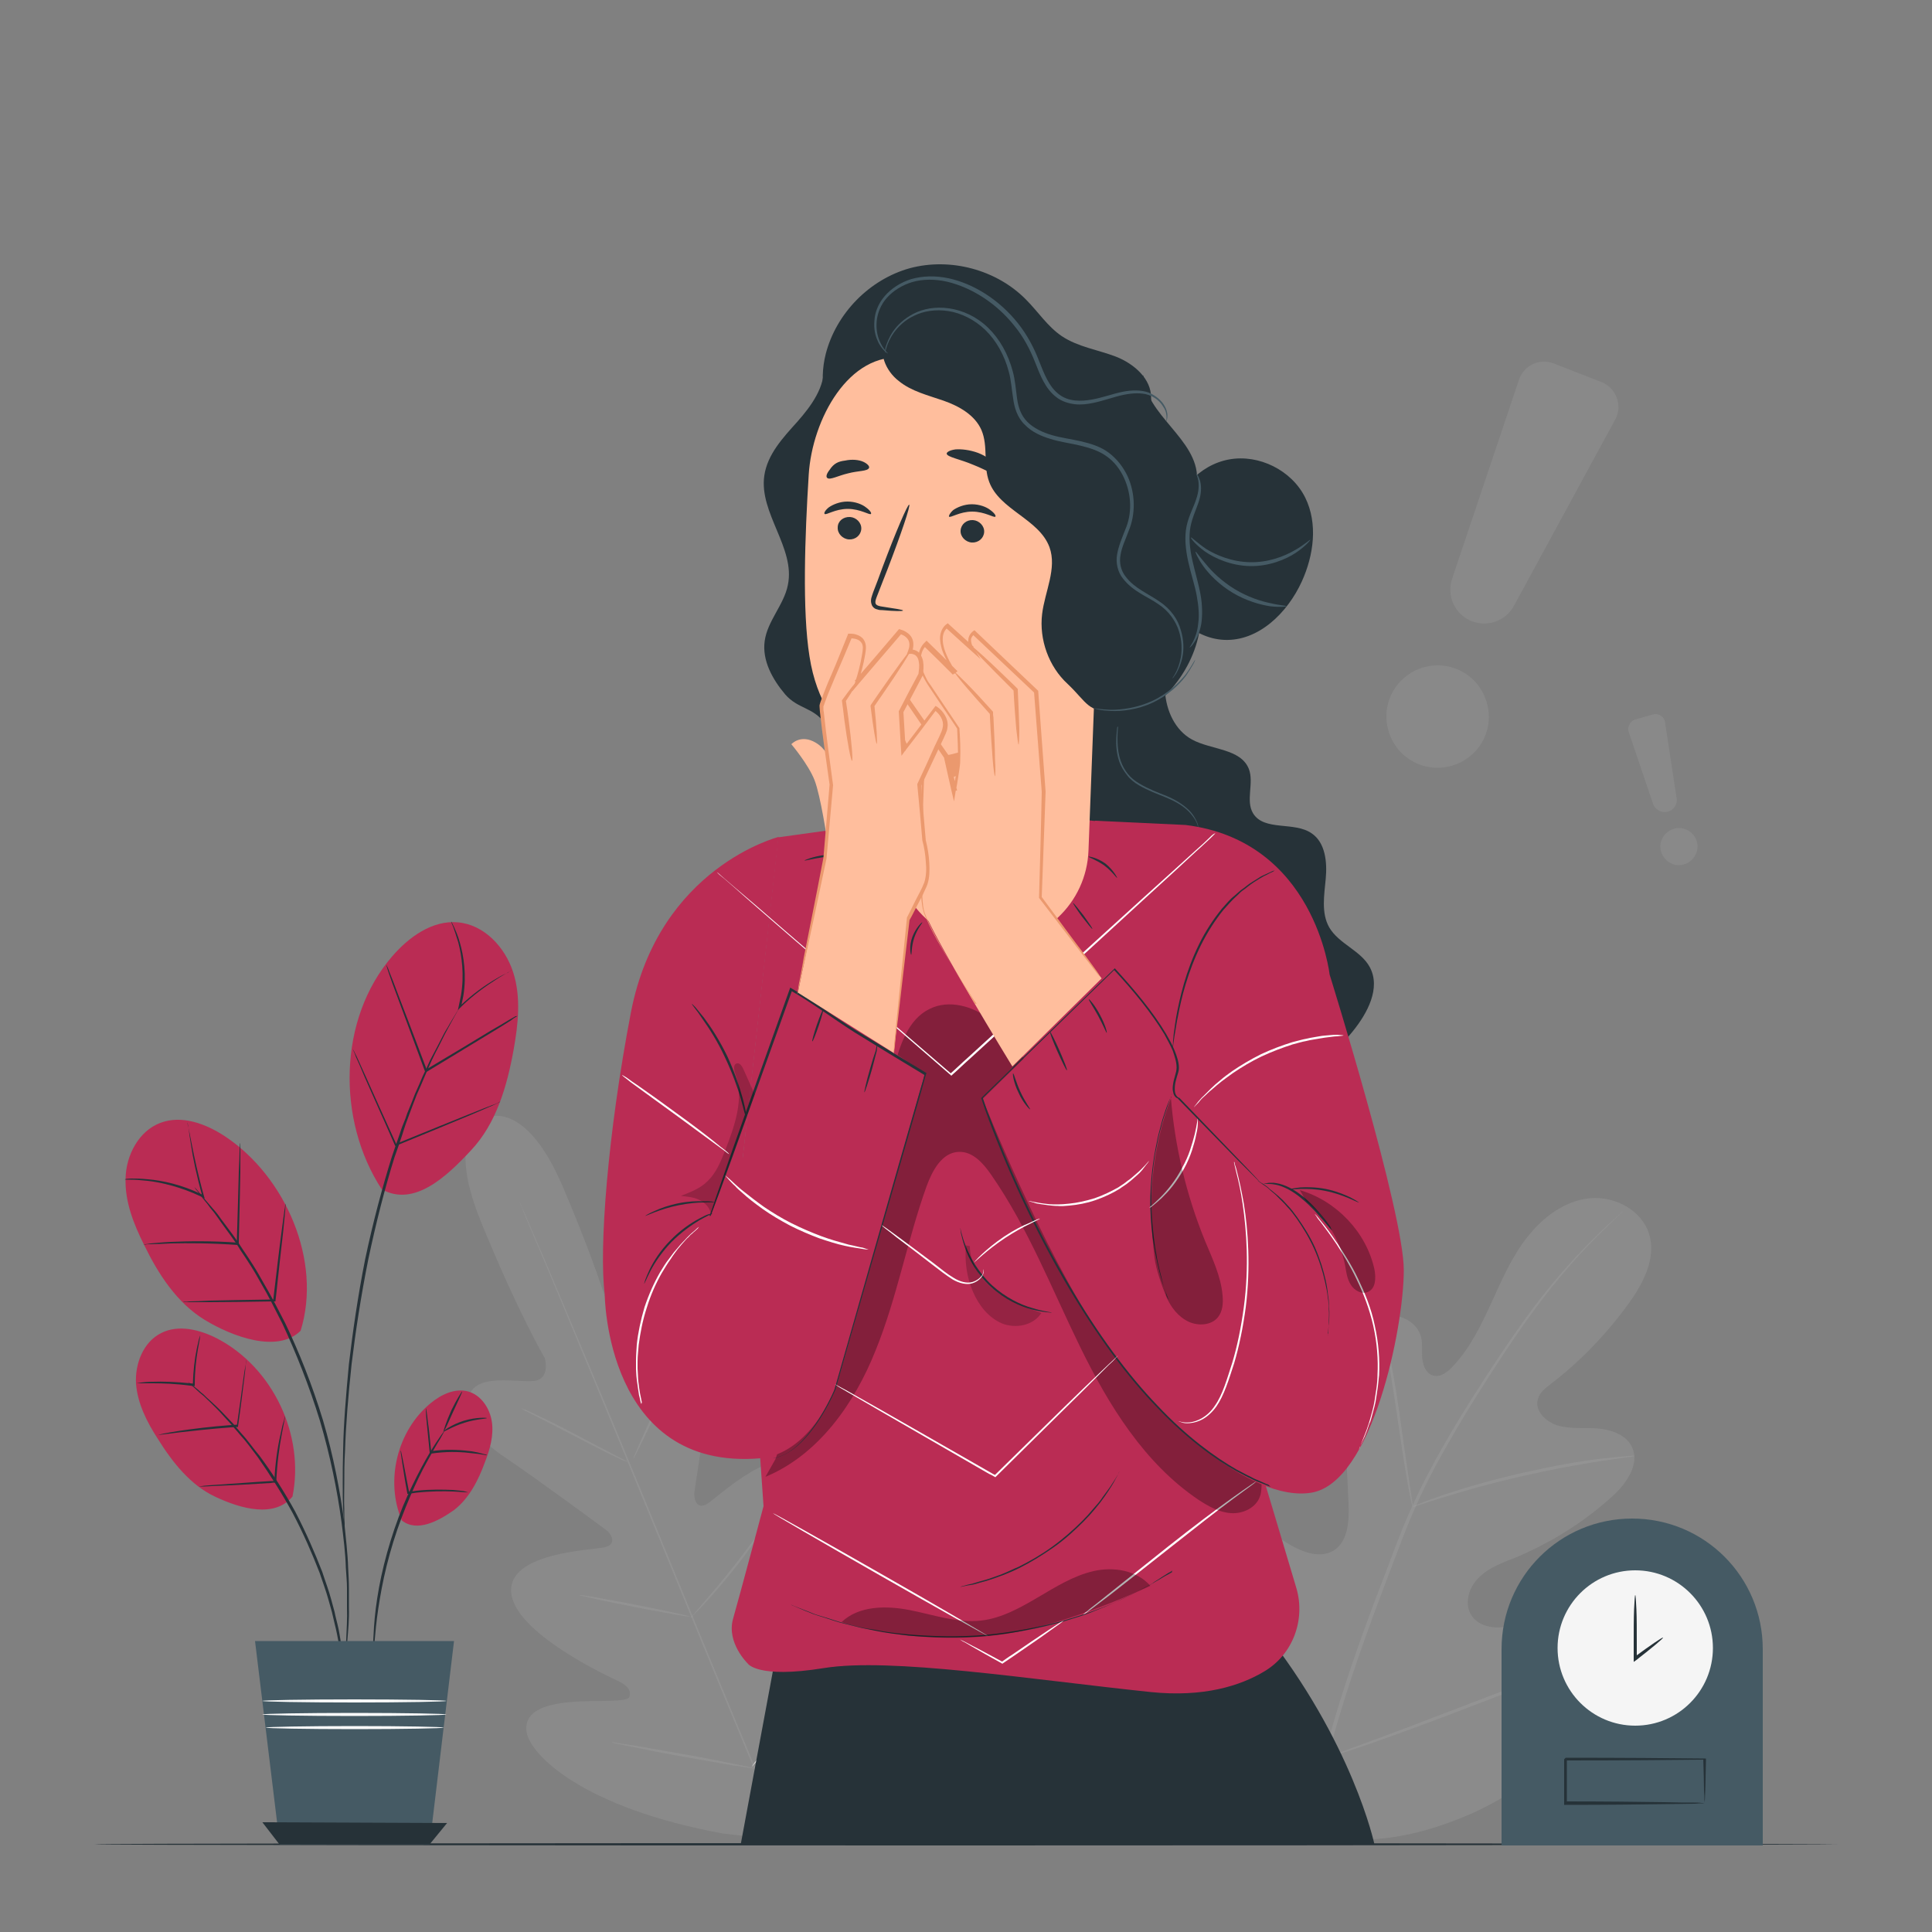 <?xml version="1.0" encoding="utf-8"?>
<!-- Generator: Adobe Illustrator 23.0.1, SVG Export Plug-In . SVG Version: 6.00 Build 0)  -->
<svg version="1.1" id="Layer_1" xmlns="http://www.w3.org/2000/svg" xmlns:xlink="http://www.w3.org/1999/xlink" x="0px" y="0px"
	 viewBox="0 0 500 500" style="enable-background:new 0 0 500 500;" xml:space="preserve">
<rect x="0" y="0" width="500" height="500" fill="#808080" stroke="none"/>
<style type="text/css">
	.st0{opacity:0.1;fill:#EBEBEB;enable-background:new    ;}
	.st1{opacity:0.1;fill:#E0E0E0;enable-background:new    ;}
	.st2{fill:#E0E0E0;}
	.st3{opacity:0.1;}
	.st4{fill:#F5F5F5;}
	.st5{fill:#263238;}
	.st6{fill:#455A64;}
	.st7{fill:#ba2c54;}
	.st8{fill:#FFFFFF;}
	.st9{opacity:0.3;enable-background:new    ;}
	.st10{opacity:0.2;enable-background:new    ;}
	.st11{fill:#FFBE9D;}
	.st12{fill:#EB996E;}
	.st13{fill:#FAFAFA;}
</style>
<g id="Background_Complete">
	<path class="st0" d="M125.8,289.3c0,0-11,3.1-1.4,26.7s16.6,35.5,16.6,35.5s1.6,5.4-2.9,5.9c-4.5,0.4-14.1-1.9-16.5,3.3
		c-2.5,5.4,1.1,11.1,9,16.4s24.7,17.7,26.2,18.8c1.5,1.1,2.9,3.7-0.2,4.5c-3,0.8-25.1,1.2-24.3,11.7s25.2,21.8,27.8,23
		c2.6,1.3,3.2,2.5,2.8,4s-7.8,0.9-14.1,1.3s-13.5,1.9-12.5,7.9s14.8,19.6,50.7,26.2l16.8,2l10.4-13.5c20.5-30.2,20.5-49.6,17-54.5
		c-3.6-4.9-9.7-0.9-14.4,3.3c-4.7,4.2-9.5,9.9-10.8,9.1s-1.8-2-0.8-4.8c0.9-2.8,10-28,3.2-36c-6.9-7.9-22.7,7.5-25.4,9.1
		s-3.5-1.2-3.3-3c0.3-1.9,3.3-22.5,5-31.8s0.3-15.9-5.4-17.9c-5.4-2-10.5,6.5-14,9.4s-6.2-2.1-6.2-2.1s-3.5-13.4-13.5-36.8
		s-20.1-17.6-20.1-17.6"/>
	<path class="st1" d="M201.8,473.5c-7.3-17.2-17.2-41.1-28-67.5s-20.7-50.3-27.9-67.6c-3.6-8.6-6.5-15.6-8.6-20.4
		c-1-2.4-1.8-4.3-2.3-5.6c-0.3-0.6-0.4-1.1-0.6-1.5c-0.1-0.3-0.2-0.5-0.2-0.5s0.1,0.2,0.2,0.5c0.2,0.3,0.4,0.8,0.6,1.4
		c0.6,1.3,1.4,3.1,2.4,5.5c2.1,4.8,5.1,11.8,8.7,20.4c7.3,17.2,17.2,41.1,28,67.5s20.7,50.3,27.9,67.6"/>
	<path class="st1" d="M134.9,364.5c0,0,0.4,0.1,1.2,0.4c0.7,0.3,1.8,0.8,3,1.4c2.6,1.2,6,2.9,9.8,4.9c3.7,2,7.1,3.7,9.7,5.1
		c1.2,0.6,2.1,1.1,2.9,1.5c0.7,0.4,1.1,0.6,1.1,0.6s-0.4-0.1-1.2-0.4c-0.7-0.3-1.8-0.8-3-1.4c-2.5-1.2-6-3-9.8-5
		c-3.7-1.9-7.1-3.7-9.7-5c-1.2-0.6-2.1-1.1-3-1.5C135.3,364.7,134.9,364.5,134.9,364.5z M163.9,377.5c-0.1-0.1,3.1-7.4,7.3-16.4
		s7.6-16.2,7.8-16.1c0.1,0.1-3.1,7.4-7.3,16.4C167.6,370.3,164.1,377.5,163.9,377.5z M178.7,418.8c0,0,0.2-0.4,0.8-1
		c0.6-0.7,1.3-1.6,2.2-2.6c1.9-2.2,4.5-5.2,7.2-8.6s5.1-6.6,6.8-8.9c0.8-1.1,1.5-2,2-2.7c0.5-0.6,0.8-1,0.8-1s-0.2,0.4-0.6,1.1
		c-0.4,0.7-1.1,1.7-1.9,2.8c-1.6,2.4-3.9,5.6-6.7,9c-2.7,3.4-5.4,6.4-7.3,8.5c-1,1-1.8,1.9-2.4,2.4
		C179.1,418.5,178.8,418.8,178.7,418.8L178.7,418.8z M149.9,412.8c0,0,0.4,0,1.2,0.1c0.7,0.1,1.8,0.3,3.1,0.5
		c2.6,0.5,6.2,1.1,10.2,1.9s7.6,1.5,10.2,2.1c1.3,0.3,2.3,0.5,3.1,0.7c0.7,0.2,1.1,0.3,1.1,0.3s-0.4,0-1.2-0.1
		c-0.7-0.1-1.8-0.3-3.1-0.5c-2.6-0.5-6.2-1.1-10.2-1.9s-7.6-1.5-10.2-2.1c-1.3-0.3-2.3-0.5-3.1-0.7
		C150.3,413,149.9,412.8,149.9,412.8z M158.4,450.9c0,0,0.5,0,1.5,0.2c1.1,0.2,2.4,0.4,4,0.6c3.4,0.6,8,1.4,13.1,2.3s9.7,1.8,13,2.5
		c1.6,0.3,2.9,0.6,3.9,0.8c0.9,0.2,1.4,0.3,1.4,0.4c0,0-0.5,0-1.5-0.2c-1.1-0.2-2.4-0.4-4-0.6c-3.4-0.6-8-1.4-13.1-2.3
		s-9.7-1.8-13-2.5c-1.6-0.3-2.9-0.6-3.9-0.8C158.9,451.1,158.3,451,158.4,450.9z"/>
	<path class="st2" d="M194.5,457.3c0,0,0.3-0.5,0.9-1.3c0.7-0.9,1.6-2,2.7-3.4c2.3-2.8,5.4-6.8,8.8-11.2c3.4-4.4,6.3-8.5,8.4-11.5
		c1-1.4,1.8-2.6,2.5-3.5c0.6-0.8,0.9-1.3,1-1.3c0,0-0.2,0.5-0.8,1.4c-0.5,0.9-1.3,2.1-2.3,3.6c-2,3-4.9,7.2-8.3,11.6
		c-3.4,4.4-6.5,8.3-8.9,11.1c-1.2,1.4-2.2,2.5-2.8,3.2C194.9,456.9,194.5,457.3,194.5,457.3L194.5,457.3z"/>
	<g class="st3">
		<path class="st4" d="M336,473.4c-23.9-15.3-30.3-45.2-30.5-72.3c0-4.5-0.7-9.3,1.3-13.3s6.9-7,11-5.2c3.4,1.4,5,5.3,7,8.5
			c2.7,4.2,6.5,7.6,11,9.7c2.9,1.4,6.5,2.2,9.3,0.5c3.8-2.3,4.1-7.7,3.9-12.2c-0.4-8.4-0.8-16.8-1.1-25.1c-0.2-4.5-0.4-9.1,0.8-13.4
			c1.2-4.3,4.2-8.4,8.4-9.8c4.2-1.4,9.6,0.9,10.7,5.3c0.4,1.8,0.1,3.7,0.3,5.6c0.2,1.9,1.1,3.9,2.9,4.3c1.8,0.5,3.6-0.9,4.9-2.3
			c4.5-4.7,7.4-10.7,10.1-16.6s5.3-12,9.4-17.1c4-5.1,9.7-9.3,16.1-9.9s13.4,3.1,15.3,9.3c1.9,6.3-1.6,12.8-5.4,18.1
			c-5.7,7.8-12.5,14.9-20.1,20.7c-1.4,1.1-2.9,2.2-3.3,3.9c-0.9,3,2.1,5.9,5.1,6.8c3.4,1,7,0.5,10.5,0.8s7.4,1.7,8.8,4.9
			c2,4.5-1.6,9.5-5.3,12.8c-7.3,6.6-15.8,11.9-24.9,15.7c-3.3,1.3-6.7,2.5-9.3,5c-2.6,2.4-4,6.5-2.3,9.6s5.9,4,9.4,3.2
			c3.4-0.8,6.5-2.8,9.7-4.2c6.1-2.6,14.1-2.5,18.2,2.7c2.7,3.4,3.2,8.3,2,12.5c-1.1,4.2-3.7,7.9-6.4,11.4
			c-9.4,12-21.8,21.9-35.9,27.4C363.6,476.2,350.4,478.1,336,473.4"/>
	</g>
	<path class="st1" d="M342.3,456.2c3.4-13.8,8.5-28.7,14.3-44c1.5-3.8,2.9-7.6,4.3-11.3c1.4-3.7,2.9-7.4,4.5-10.9
		c3.2-7.1,6.8-13.6,10.4-19.7s7.3-11.8,10.7-17c3.5-5.3,6.8-10.1,10-14.4c6.4-8.6,12.4-14.9,16.7-19.1c2.1-2.1,3.9-3.7,5-4.7
		c0.6-0.5,1-0.9,1.3-1.2c0.3-0.3,0.5-0.4,0.5-0.4s-0.1,0.2-0.4,0.4c-0.3,0.3-0.7,0.7-1.3,1.2c-1.1,1.1-2.8,2.7-4.9,4.8
		c-4.2,4.2-10.1,10.6-16.4,19.2c-3.2,4.3-6.5,9.2-9.9,14.4c-3.4,5.3-7.1,11-10.6,17.1c-3.6,6.1-7.2,12.6-10.3,19.7
		c-1.6,3.5-3,7.2-4.4,10.9c-1.4,3.7-2.9,7.5-4.3,11.3c-5.8,15.3-10.8,30.1-14.3,43.9"/>
	<path class="st1" d="M365.6,389.9c-0.1,0-0.2-0.7-0.5-1.9s-0.6-3-1-5.3c-0.8-4.5-1.7-10.6-2.7-17.5c-1-6.8-2-13-2.9-17.4
		c-0.4-2.2-0.8-4-1.1-5.2c-0.3-1.2-0.4-1.9-0.3-1.9s0.3,0.6,0.6,1.9c0.4,1.2,0.8,3,1.3,5.2c1,4.4,2.1,10.6,3.1,17.4
		c0.9,6.7,1.8,12.8,2.5,17.5c0.3,2.1,0.6,3.9,0.8,5.3C365.6,389.1,365.7,389.8,365.6,389.9z M423,376.8c0,0.1-0.8,0.2-2.3,0.4
		c-1.5,0.2-3.6,0.5-6.3,0.9c-5.3,0.8-12.5,2.1-20.4,3.9s-15,3.8-20.1,5.4c-2.6,0.8-4.6,1.4-6,1.9s-2.2,0.7-2.2,0.6s0.7-0.4,2.1-0.9
		c1.4-0.6,3.4-1.3,6-2.2c5.1-1.7,12.2-3.8,20.1-5.6c8-1.8,15.2-3.1,20.5-3.7c2.7-0.3,4.8-0.5,6.3-0.6
		C422.2,376.7,423,376.7,423,376.8L423,376.8z"/>
	<path class="st2" d="M343,455.1c0,0-0.2-0.2-0.4-0.7c-0.3-0.6-0.6-1.2-1.1-2.1c-0.9-1.8-2.2-4.4-3.7-7.7c-3-6.5-7-15.6-11.2-25.8
		c-4.2-10.1-8-19.3-10.9-25.9c-1.4-3.2-2.6-5.8-3.5-7.8c-0.4-0.8-0.7-1.5-0.9-2.1c-0.2-0.5-0.3-0.8-0.3-0.8s0.2,0.2,0.4,0.7
		c0.3,0.6,0.6,1.2,1.1,2.1c0.9,1.8,2.2,4.4,3.7,7.7c3,6.5,7,15.6,11.2,25.8c4.2,10.1,8,19.3,10.9,25.8c1.4,3.2,2.6,5.8,3.5,7.8
		c0.4,0.8,0.7,1.5,0.9,2.1L343,455.1z"/>
	<path class="st1" d="M418.8,427.3c0,0-0.3,0.1-0.8,0.3c-0.6,0.2-1.3,0.5-2.2,0.8c-2,0.7-4.8,1.8-8.1,3c-6.9,2.5-16.3,6.1-26.7,10.1
		c-10.4,4-19.9,7.5-26.8,9.9c-3.5,1.2-6.3,2.1-8.2,2.7c-0.9,0.3-1.6,0.5-2.3,0.7c-0.5,0.1-0.8,0.2-0.8,0.2s0.3-0.1,0.7-0.3
		c0.6-0.2,1.3-0.5,2.2-0.8c2-0.7,4.8-1.8,8.1-3c6.9-2.5,16.3-6.1,26.7-10.1c10.4-4,19.9-7.5,26.8-9.9c3.5-1.2,6.3-2.1,8.2-2.7
		c0.9-0.3,1.6-0.5,2.3-0.7C418.5,427.3,418.8,427.3,418.8,427.3L418.8,427.3z"/>
	<g class="st3">
		<path class="st2" d="M393.1,98.3l-17.3,51.5c-1.4,4.2,0.5,8.8,4.5,10.7c4.2,2,9.3,0.4,11.5-3.7l26.2-48.2c2-3.6,0.3-8.2-3.5-9.7
			l-12.3-4.8C398.5,92.6,394.4,94.5,393.1,98.3L393.1,98.3z M382.1,194.1c-4.8,5.5-13.1,6.2-18.7,1.4c-5.5-4.8-6.2-13.1-1.4-18.7
			c4.8-5.5,13.1-6.2,18.7-1.4C386.2,180.2,386.9,188.6,382.1,194.1z"/>
	</g>
	<g class="st3">
		<path class="st2" d="M421.5,189.4l6.3,18.6c0.5,1.5,2.1,2.4,3.6,2.1c1.7-0.3,2.8-1.9,2.5-3.6l-3-19.6c-0.2-1.5-1.7-2.4-3.1-2
			l-4.6,1.3C421.9,186.6,421.1,188.1,421.5,189.4L421.5,189.4z M439.3,219.4c-0.2,2.6-2.4,4.6-5.1,4.5c-2.6-0.2-4.6-2.4-4.5-5.1
			c0.2-2.6,2.4-4.6,5.1-4.5C437.5,214.5,439.5,216.8,439.3,219.4z"/>
	</g>
</g>
<path id="Floor" class="st5" d="M475.5,477.3c0,0.1-101,0.3-225.5,0.3c-124.6,0-225.5-0.1-225.5-0.3s101-0.3,225.5-0.3
	S475.5,477.2,475.5,477.3z"/>
<g id="Character">
	<path class="st5" d="M303.8,164.2c-1.3,4.8-2.6,9.7-2.3,14.7c0.3,5,2.6,10.1,7,12.5c5,2.7,12.6,2.3,14.7,7.6
		c1.4,3.6-0.9,8.2,1.1,11.5c2.9,4.7,10.7,2,15.2,5.2c3.5,2.4,4,7.4,3.6,11.7s-1.2,8.9,0.9,12.6c2.5,4.3,8.2,6,10.5,10.3
		c2.9,5.4-0.6,11.9-4.4,16.6c-3.9,4.7-8.5,9.7-8.2,15.8l-71.8,2.2l-4.5-114.3L303.8,164.2L303.8,164.2z"/>
	<path class="st6" d="M310.2,214.4c-0.1,0-0.1-0.5-0.5-1.5c-0.4-0.9-1.2-2.1-2.5-3.3s-3.2-2.3-5.4-3.2c-2.2-0.9-4.7-1.8-7.1-3.2
		c-1.2-0.7-2.3-1.6-3.1-2.7c-0.8-1-1.5-2.2-1.9-3.3c-0.8-2.3-0.9-4.5-0.8-6.3s0.3-3.3,0.5-4.3c0.1-0.5,0.2-0.9,0.2-1.1
		c0.1-0.3,0.1-0.4,0.1-0.4s0,0.6-0.2,1.6c-0.1,1-0.3,2.5-0.3,4.2c0,1.8,0.1,4,0.9,6.2c0.4,1.1,1,2.2,1.8,3.2s1.8,1.8,3,2.5
		c2.3,1.4,4.8,2.3,7,3.2s4.1,2.1,5.4,3.3c1.4,1.2,2.1,2.6,2.5,3.5c0.2,0.5,0.3,0.9,0.3,1.1C310.2,214.3,310.2,214.4,310.2,214.4z"/>
	<path class="st5" d="M200,432.6l-8.3,44.7h164c0,0-5.6-26.5-29-55.8L200,432.6z"/>
	<path class="st7" d="M197.6,389.8l-5.9-85.5l9.7-87.6l53.2-7.4l38.9,4.3l26.6,89.9l7.2,80.1c0,0,3.8,12.6,8.2,27.4
		c2.4,8.2-0.9,17.1-8.2,21.5c-6.3,3.8-15.8,6.8-29.5,5.4c-31.5-3.3-67.3-9-84.6-6.2s-19.7-1.2-19.7-1.2s-5.5-5.3-3.8-11.5
		C191.5,412.7,197.6,389.8,197.6,389.8L197.6,389.8z"/>
	<path class="st8" d="M325.6,383l-0.4,0.4c-0.4,0.3-0.8,0.6-1.3,1c-1.2,0.9-2.9,2.1-4.9,3.6c-4.2,3.1-9.8,7.5-16,12.4
		s-11.8,9.3-15.9,12.5c-2.1,1.6-3.7,2.8-4.9,3.7c-0.5,0.4-1,0.7-1.4,1c-0.3,0.2-0.5,0.3-0.5,0.3s0.1-0.2,0.4-0.4
		c0.3-0.3,0.8-0.6,1.3-1.1c1.2-0.9,2.8-2.2,4.8-3.8c4.1-3.3,9.7-7.7,15.8-12.6c6.2-4.9,11.9-9.2,16.1-12.2c2.1-1.5,3.8-2.7,5-3.5
		c0.6-0.4,1-0.7,1.4-0.9C325.5,383.1,325.6,383,325.6,383z"/>
	<path class="st5" d="M282.7,240.4c-0.1,0.1-1.3-1.4-2.7-3.2c-1.4-1.9-2.4-3.5-2.3-3.5c0.1-0.1,1.3,1.4,2.7,3.2
		C281.7,238.7,282.8,240.3,282.7,240.4z M289.1,227.2c-0.1,0.1-1.3-1.7-3.3-3.2c-2.1-1.5-4.1-2.1-4.1-2.3c0-0.1,2.2,0.2,4.4,1.8
		C288.2,225.2,289.2,227.2,289.1,227.2z M238.7,238.7c0.1,0.1-1.3,1.6-2.1,4s-0.6,4.4-0.8,4.4c-0.1,0-0.6-2.1,0.3-4.6
		C237,240.1,238.6,238.6,238.7,238.7L238.7,238.7z M218.4,221.2c0,0.2-2.3,0.2-5.1,0.6c-2.8,0.4-5,1-5.1,0.9c0-0.1,2.1-1,5-1.4
		S218.4,221.1,218.4,221.2L218.4,221.2z"/>
	<path class="st9" d="M198.1,382.2c13.7-5.7,23-18.9,28.5-32.7c5.6-13.8,8.2-28.6,13.2-42.5c1.5-4.1,4-8.8,8.4-8.9
		c3.6-0.1,6.3,3,8.3,5.9c9.6,13.8,15.7,29.6,23.1,44.7s16.6,30,30.5,39.4c2.6,1.7,5.4,3.3,8.5,3.5s6.5-1.4,7.5-4.4
		c0.4-1.2,0.4-2.5,0.4-3.8c-0.1-7.5-0.3-15.1-0.4-22.6c-0.1-8.2-0.3-16.5-3.4-24.1c-4.5-11-14.4-18.7-23.5-26.3
		c-12-10.1-23.3-21-32.4-33.8c-3.2-4.5-6.2-9.4-10.6-12.8s-10.6-5.2-15.6-2.7c-5.6,2.7-7.7,9.4-9.3,15.4
		c-9.1,34-19.3,67.8-30.6,101.1"/>
	<path class="st7" d="M196.8,377.4c10.1-0.9,17.8-12,20.5-21.7l22.1-77.9l-33.7-22.6L192.2,300l9.3-83.4c0,0-30.9,7.8-38.2,45.3
		c-6.1,31.8-8.3,61.4-6.8,73C156.5,335,156.7,380.8,196.8,377.4L196.8,377.4z M254.3,284.4c0,0,15.3,38.8,30.5,61.3
		c14.5,21.5,38.9,43.2,54.6,40.6s23.9-42.6,23.9-57.6s-19.2-76.5-19.2-76.5s-3.8-34.6-37.3-38.7l-23.5-1.1l35.7,88.5L304,283
		c0,0,1.9-4.8-0.5-10.1s-18.3-18.8-18.3-18.8L254.3,284.4L254.3,284.4z"/>
	<path class="st5" d="M193,288.9c0,0-0.2-0.4-0.4-1.2c-0.2-0.8-0.5-2-0.9-3.4c-0.8-2.8-2.2-6.7-4.1-10.7c-1.9-4.1-4.1-7.5-5.8-9.9
		c-0.8-1.2-1.5-2.2-2-2.8c-0.5-0.7-0.8-1-0.7-1.1l0.9,0.9c0.5,0.6,1.3,1.6,2.2,2.7c1.8,2.4,4,5.8,6,9.9c1.9,4.1,3.2,8,4,10.9
		c0.4,1.4,0.6,2.6,0.8,3.4C193,288.5,193.1,288.9,193,288.9L193,288.9z M302.5,336.5c0,0-0.1-0.2-0.2-0.5c-0.2-0.4-0.3-0.9-0.6-1.5
		c-0.2-0.6-0.5-1.4-0.8-2.4c-0.3-0.9-0.6-2-0.9-3.2s-0.6-2.5-0.9-4c-0.3-1.4-0.5-3-0.8-4.6c-0.4-3.3-0.7-6.9-0.6-10.6
		c0.1-3.8,0.5-7.4,1-10.6c0.3-1.6,0.6-3.2,0.9-4.6s0.7-2.7,1-3.9c0.3-1.2,0.7-2.2,1-3.2c0.3-0.9,0.6-1.7,0.9-2.4
		c0.3-0.6,0.5-1.1,0.6-1.5c0.1-0.3,0.2-0.5,0.2-0.5s0,0.2-0.2,0.5c-0.1,0.4-0.3,0.9-0.5,1.5s-0.5,1.4-0.8,2.4c-0.3,0.9-0.7,2-1,3.2
		s-0.7,2.5-1,3.9s-0.6,2.9-0.9,4.5c-0.5,3.2-0.9,6.8-0.9,10.6c-0.1,3.8,0.2,7.3,0.6,10.6c0.2,1.6,0.4,3.2,0.7,4.6
		c0.2,1.4,0.5,2.7,0.8,3.9c0.3,1.2,0.6,2.3,0.8,3.2c0.2,0.9,0.5,1.8,0.7,2.4s0.3,1.1,0.5,1.5C302.4,336.3,302.5,336.5,302.5,336.5
		L302.5,336.5z M343.7,345.7v-0.5c0-0.4,0.1-0.8,0.1-1.3c0.1-0.6,0.1-1.3,0.1-2.1s0.1-1.8,0-2.8c0-0.5-0.1-1.1-0.1-1.6
		c0-0.6-0.1-1.2-0.2-1.8c-0.1-1.2-0.4-2.5-0.7-3.9c-0.6-2.7-1.5-5.6-2.8-8.5s-2.9-5.5-4.5-7.8c-0.8-1.1-1.6-2.2-2.5-3.1
		c-0.4-0.5-0.8-0.9-1.2-1.3l-1.2-1.2c-0.7-0.8-1.5-1.3-2.1-1.9s-1.2-1-1.7-1.3c-0.4-0.3-0.8-0.6-1.1-0.8c-0.2-0.2-0.4-0.3-0.4-0.3
		l0.4,0.2c0.3,0.2,0.7,0.5,1.1,0.7c0.5,0.3,1.1,0.7,1.7,1.3c0.6,0.5,1.4,1.1,2.2,1.8c0.4,0.4,0.8,0.7,1.2,1.1
		c0.4,0.4,0.8,0.9,1.2,1.3c0.9,0.9,1.7,2,2.5,3.1c1.6,2.3,3.3,4.9,4.6,7.8c1.3,3,2.2,5.9,2.8,8.6c0.3,1.4,0.5,2.7,0.6,3.9
		c0.1,0.6,0.2,1.2,0.2,1.8c0,0.6,0,1.1,0.1,1.7c0.1,1.1,0,2,0,2.8s-0.1,1.6-0.2,2.1s-0.1,1-0.2,1.3
		C343.8,345.5,343.7,345.7,343.7,345.7L343.7,345.7z"/>
	<path class="st5" d="M344.7,318.4c-0.1,0-0.9-0.9-2.2-2.5c-1.3-1.5-3.2-3.7-5.5-5.6c-2.3-2-4.8-3.3-6.8-3.7c-2-0.4-3.2-0.1-3.2-0.2
		c0,0,0.3-0.1,0.9-0.2c0.3-0.1,0.6-0.1,1-0.1h0.7c0.2,0,0.5,0.1,0.7,0.1c2.1,0.3,4.7,1.6,7.1,3.6s4.2,4.2,5.5,5.8
		c0.6,0.8,1.1,1.5,1.4,1.9C344.5,318.1,344.7,318.3,344.7,318.4L344.7,318.4z"/>
	<path class="st5" d="M351.7,311.2c-0.1,0.2-3.7-2-8.7-3s-9.1-0.2-9.2-0.4c0-0.1,1-0.3,2.7-0.5c1.7-0.1,4-0.1,6.6,0.4
		c2.5,0.5,4.7,1.4,6.2,2.1C350.9,310.6,351.7,311.2,351.7,311.2z M329.9,225.3c0,0-0.2,0.1-0.5,0.3c-0.4,0.2-0.9,0.4-1.4,0.7
		c-0.3,0.2-0.7,0.3-1,0.5c-0.4,0.2-0.8,0.5-1.2,0.7c-0.8,0.5-1.8,1.1-2.8,1.9c-0.5,0.4-1,0.8-1.6,1.2c-0.5,0.4-1,1-1.6,1.5
		c-1.1,1-2.1,2.2-3.2,3.4c-2.1,2.6-4.1,5.7-5.8,9.1c-3.4,6.9-5.1,13.7-6,18.7c-0.3,1.2-0.4,2.4-0.6,3.4s-0.3,1.8-0.4,2.5
		s-0.2,1.2-0.2,1.6c-0.1,0.4-0.1,0.6-0.1,0.6v-0.6c0-0.4,0.1-1,0.1-1.6c0.1-0.7,0.1-1.6,0.3-2.6c0.1-1,0.3-2.1,0.5-3.4
		c0.9-5,2.5-11.9,5.9-18.8c1.7-3.5,3.8-6.6,5.9-9.2c1.1-1.2,2.1-2.5,3.3-3.4c0.6-0.5,1.1-1,1.6-1.4c0.6-0.4,1.1-0.8,1.6-1.2
		c1-0.8,2-1.3,2.9-1.9c0.4-0.3,0.8-0.5,1.2-0.7c0.4-0.2,0.7-0.3,1.1-0.5c0.6-0.3,1.1-0.5,1.5-0.7
		C329.7,225.3,329.9,225.3,329.9,225.3L329.9,225.3z M183.6,314.7c0,0,0-0.1,0.1-0.3c0.1-0.2,0.2-0.5,0.3-0.8
		c0.3-0.7,0.6-1.8,1.1-3.2c1-2.8,2.4-6.9,4.2-12.1c3.7-10.4,8.9-25.1,15.1-42.4l0.1-0.3l0.2,0.1c5.5,3.2,10.7,7.1,16.6,10.8
		c5.9,3.6,12,7.3,18.3,11.1l0.2,0.1l-0.1,0.2c-0.4,1.2-0.7,2.6-1.1,3.9c-9,31.2-17.1,59.2-22.4,77.9c-3.4,7.6-7.6,13.1-11.4,15.7
		c-1.9,1.3-3.6,1.9-4.8,2c-0.6,0.1-1,0.1-1.3,0.1h-0.5h0.5c0.3,0,0.7,0,1.3-0.1c1.2-0.2,2.9-0.7,4.7-2c3.7-2.6,7.8-8.1,11.2-15.6
		c5.3-18.6,13.3-46.7,22.3-77.9c0.4-1.3,0.8-2.7,1.1-3.9l0.1,0.3c-6.3-3.8-12.4-7.5-18.2-11.1c-5.8-3.7-11.1-7.7-16.5-10.8l0.3-0.1
		c-6.2,17.3-11.5,32-15.2,42.4c-1.9,5.1-3.3,9.2-4.4,12c-0.5,1.4-0.9,2.4-1.2,3.2c-0.1,0.3-0.2,0.6-0.3,0.8
		C183.6,314.6,183.6,314.7,183.6,314.7L183.6,314.7z"/>
	<path class="st5" d="M184.4,314c0,0.1-1.3,0.6-3.4,1.8c-2,1.2-4.7,3.1-7.2,5.6c-2.5,2.6-4.3,5.3-5.4,7.4c-1.1,2.1-1.6,3.5-1.7,3.4
		c0,0,0.1-0.4,0.3-1s0.6-1.5,1.1-2.6c1-2.1,2.8-5,5.4-7.6c2.5-2.6,5.3-4.5,7.4-5.6c1.1-0.6,1.9-1,2.6-1.2
		C184,314.1,184.4,314,184.4,314L184.4,314z M184.8,311.1c0,0.1-1,0-2.7,0.1c-1.6,0-3.9,0.2-6.4,0.7s-4.6,1.2-6.2,1.8l-2.5,1
		c0-0.1,0.8-0.6,2.4-1.3c1.5-0.7,3.7-1.5,6.2-2s4.8-0.6,6.5-0.5C183.7,310.8,184.8,311,184.8,311.1L184.8,311.1z M328.9,384.8
		c0,0-0.2-0.1-0.6-0.2c-0.4-0.2-1-0.4-1.7-0.7c-0.7-0.3-1.7-0.6-2.8-1.2c-1.1-0.5-2.3-1.2-3.7-1.9c-5.4-3-12.8-8.3-20.5-16.4
		c-7.8-8-15.7-18.7-23.2-31.4s-14.5-27.3-20.5-43.2c-0.7-1.8-1.3-3.6-1.9-5.4l-0.1-0.2l0.1-0.1c12.3-11.9,23.9-23.2,34.3-33.3
		l0.2-0.2l0.2,0.2c5.1,5.6,9.7,11.1,13.1,16.8c0.8,1.4,1.6,2.8,2.2,4.3s1.1,3,1.1,4.5c0,0.8-0.3,1.5-0.5,2.2s-0.4,1.4-0.5,2.1
		s-0.1,1.4,0,2s0.5,1.2,1,1.4h0.1c6.6,6.8,11.8,12.3,15.4,16c1.8,1.9,3.2,3.3,4.1,4.3c0.5,0.5,0.8,0.9,1,1.1
		c0.2,0.3,0.3,0.4,0.3,0.4l-0.4-0.4l-1.1-1.1l-4.2-4.2c-3.6-3.7-8.9-9.1-15.5-15.9h0.1c-0.8-0.2-1.2-1-1.3-1.7
		c-0.2-0.7-0.1-1.4,0-2.1s0.3-1.4,0.5-2.1s0.4-1.4,0.4-2.1c0-1.5-0.5-2.9-1-4.4c-0.6-1.4-1.4-2.8-2.2-4.3
		c-3.4-5.6-7.9-11.1-13.1-16.7h0.3c-10.4,10.1-22,21.4-34.3,33.4l0.1-0.3c0.6,1.8,1.2,3.6,1.9,5.3c6,15.9,13,30.5,20.4,43.1
		c7.4,12.7,15.3,23.4,23,31.4c7.6,8.1,15,13.4,20.4,16.5c1.4,0.7,2.6,1.4,3.7,1.9c1,0.6,2,0.9,2.8,1.3c0.7,0.3,1.3,0.6,1.7,0.7
		C328.7,384.7,328.9,384.8,328.9,384.8L328.9,384.8z M272.2,339.7c0,0-0.5,0-1.4-0.1s-2.1-0.3-3.7-0.7c-3-0.8-7.1-2.6-10.7-5.9
		s-5.7-7.2-6.7-10.2c-0.5-1.5-0.8-2.7-1-3.6c-0.1-0.9-0.2-1.4-0.2-1.4c0.1,0,0.3,1.9,1.5,4.8c1.1,2.9,3.2,6.7,6.7,10
		c3.5,3.2,7.5,5.1,10.4,5.9C270.3,339.5,272.3,339.6,272.2,339.7L272.2,339.7z M303.4,406.4l-0.2,0.2c-0.2,0.1-0.4,0.3-0.7,0.4
		c-0.6,0.4-1.5,0.9-2.5,1.6c-0.6,0.4-1.2,0.7-1.8,1.2c-0.7,0.4-1.5,0.8-2.3,1.2c-1.6,0.9-3.5,2-5.6,2.9l-3.3,1.5
		c-1.2,0.5-2.4,1-3.7,1.5c-2.5,1.1-5.4,1.9-8.3,2.8c-6,1.7-12.7,3-19.8,3.7c-7.1,0.6-14,0.4-20.1-0.1c-3.1-0.4-6-0.7-8.7-1.3
		c-1.3-0.3-2.7-0.5-3.9-0.8l-3.6-0.9c-2.3-0.5-4.3-1.3-6-1.8c-0.9-0.3-1.7-0.5-2.5-0.8c-0.7-0.3-1.4-0.6-2-0.8
		c-1.2-0.5-2.1-0.9-2.8-1.2c-0.3-0.1-0.5-0.2-0.7-0.3l-0.2-0.1c0,0,0.1,0,0.3,0.1s0.4,0.2,0.7,0.3c0.7,0.3,1.6,0.6,2.8,1.1
		c0.6,0.2,1.3,0.5,2,0.8s1.6,0.5,2.5,0.8c1.8,0.5,3.8,1.3,6,1.8c1.1,0.3,2.3,0.6,3.6,0.9c1.2,0.3,2.6,0.5,3.9,0.7
		c2.7,0.6,5.6,0.9,8.7,1.2c6.1,0.5,12.9,0.7,20,0.1c7.1-0.7,13.7-2,19.7-3.6c2.9-0.9,5.8-1.7,8.3-2.7c1.3-0.5,2.5-0.9,3.7-1.4
		s2.3-1,3.3-1.5c2.2-0.9,4-2,5.6-2.8c0.8-0.4,1.6-0.8,2.3-1.2c0.7-0.4,1.3-0.8,1.9-1.1c1.1-0.7,2-1.2,2.6-1.5
		c0.3-0.2,0.5-0.3,0.7-0.4C303.3,406.5,303.4,406.4,303.4,406.4L303.4,406.4z M289.7,380.8c0,0-0.1,0.2-0.2,0.5
		c-0.2,0.4-0.4,0.8-0.7,1.3c-0.3,0.6-0.7,1.3-1.2,2.1s-1.1,1.7-1.8,2.7c-0.4,0.5-0.7,1-1.1,1.5s-0.8,1-1.3,1.6
		c-0.9,1.1-1.9,2.2-3,3.3c-2.2,2.2-4.8,4.6-7.8,6.7s-6,3.9-8.8,5.3c-1.4,0.7-2.8,1.3-4.1,1.8c-1.3,0.5-2.5,0.9-3.7,1.3
		c-1.1,0.4-2.2,0.6-3.1,0.9c-0.9,0.3-1.7,0.4-2.4,0.5c-0.6,0.1-1.1,0.2-1.5,0.3c-0.3,0.1-0.5,0.1-0.5,0.1s0.2-0.1,0.5-0.2
		c0.4-0.1,0.9-0.2,1.5-0.4c0.6-0.1,1.4-0.3,2.3-0.6c0.9-0.3,1.9-0.5,3.1-0.9c1.1-0.4,2.4-0.8,3.6-1.3c1.3-0.5,2.6-1.2,4.1-1.8
		c2.8-1.4,5.8-3.1,8.7-5.2c2.9-2.1,5.5-4.4,7.7-6.6c1.1-1.1,2.1-2.2,3-3.3c0.4-0.5,0.9-1,1.3-1.5s0.8-1,1.1-1.5
		c0.7-0.9,1.3-1.8,1.9-2.6c0.5-0.8,1-1.5,1.3-2s0.6-1,0.8-1.3C289.6,380.9,289.7,380.8,289.7,380.8L289.7,380.8z"/>
	<path class="st5" d="M266.6,287.1c-0.1,0.1-1.8-1.6-3-4.3c-1.3-2.6-1.6-5-1.4-5s0.7,2.2,1.9,4.8C265.3,285.2,266.7,287,266.6,287.1
		z M276.1,277c-0.1,0.1-1.2-2.1-2.4-4.8c-1.2-2.7-2.1-5-1.9-5.1c0.1-0.1,1.2,2.1,2.4,4.8C275.4,274.7,276.3,276.9,276.1,277z
		 M286.4,267.3c-0.1,0-0.9-2-2.2-4.4c-1.3-2.4-2.6-4.2-2.4-4.3c0.1-0.1,1.6,1.6,2.9,4.1C286,265.1,286.6,267.3,286.4,267.3
		L286.4,267.3z M223.7,282.7c-0.1,0,0.5-2.8,1.5-6.2c0.5-1.8,1-3.4,1.4-4.5c0.2-1,0.3-1.6,0.4-1.6c0.1,0,0,0.6-0.1,1.6
		c-0.3,1.1-0.7,2.7-1.2,4.6C224.7,280.1,223.8,282.8,223.7,282.7L223.7,282.7z M213.1,261.1c0.1,0-0.4,2-1.2,4.3s-1.5,4.2-1.7,4.1
		c-0.1,0,0.4-2,1.2-4.3S213,261,213.1,261.1z"/>
	<path class="st10" d="M184,314.5c-0.1-1.7-1.3-3.1-2.9-3.9c-1.5-0.8-3.2-0.9-4.9-1.1c2.5-1,5-1.9,6.9-3.8c2.2-2.1,3.4-5,4.5-7.8
		c2.5-6.4,5.1-13.6,2.7-20c-0.4-1-0.6-2.6,0.5-2.7c0.7-0.1,1.2,0.7,1.5,1.3c1,2.2,2,4.5,3,6.7 M250,322.3c-0.4,4.1,0.2,8.3,1.8,12
		c1.5,3.5,4,6.7,7.5,8.2c3.5,1.4,8.1,0.6,10.2-2.7c-4.2-1.5-8.6-3.1-12.1-5.9c-3.6-2.7-6.4-6.9-6.4-11.4"/>
	<path class="st8" d="M314.5,215.7l-0.3,0.3l-0.9,0.9c-0.9,0.8-2.1,2-3.7,3.4c-3.2,3-7.9,7.3-13.6,12.5
		c-11.5,10.6-27.4,25.1-45,41.2c-1.6,1.4-3.1,2.9-4.6,4.2l-0.2,0.2l-0.2-0.2c-16.9-14.7-32.1-27.8-43-37.2
		c-5.4-4.7-9.8-8.5-12.8-11.2c-1.5-1.3-2.6-2.3-3.5-3c-0.4-0.3-0.7-0.6-0.9-0.8l-0.3-0.3c0,0,0.1,0.1,0.3,0.2
		c0.2,0.2,0.5,0.4,0.9,0.8c0.8,0.7,2,1.7,3.5,3c3.1,2.6,7.5,6.4,12.9,11.1c10.9,9.4,26.1,22.5,43.1,37.1h-0.3c1.5-1.3,3-2.8,4.6-4.2
		c17.6-16.1,33.5-30.6,45.1-41.1c5.8-5.2,10.5-9.5,13.7-12.4c1.6-1.4,2.9-2.6,3.7-3.4c0.4-0.4,0.7-0.7,1-0.9
		C314.4,215.7,314.5,215.6,314.5,215.7L314.5,215.7z M347.7,268c0,0-0.6,0.1-1.7,0.2c-0.6,0-1.2,0.1-2,0.2s-1.7,0.2-2.7,0.4
		c-1,0.2-2.1,0.3-3.2,0.6c-1.2,0.2-2.4,0.6-3.6,0.9c-2.5,0.8-5.2,1.8-8,3.1c-2.7,1.3-5.2,2.8-7.4,4.3c-1.1,0.8-2.1,1.5-3,2.2
		s-1.7,1.4-2.5,2.1c-0.8,0.6-1.4,1.3-2,1.8s-1,1-1.4,1.5c-0.8,0.8-1.2,1.3-1.2,1.2c0,0,0.4-0.5,1.1-1.4c0.4-0.4,0.8-1,1.4-1.5
		l1.9-1.9c0.7-0.7,1.5-1.4,2.5-2.2c0.9-0.8,1.9-1.5,3-2.3c2.2-1.5,4.7-3,7.5-4.4c2.8-1.3,5.5-2.3,8.1-3.1c1.3-0.3,2.5-0.7,3.7-0.9
		c1.2-0.3,2.2-0.4,3.2-0.6s1.9-0.2,2.7-0.3c0.8-0.1,1.5-0.1,2-0.1C347.1,267.9,347.7,267.9,347.7,268L347.7,268z M351.7,375.2
		c0,0,0.1-0.2,0.2-0.6c0.2-0.5,0.4-1,0.7-1.8c0.3-0.8,0.7-1.7,1.1-2.8l0.6-1.8c0.1-0.3,0.2-0.6,0.3-1c0.1-0.3,0.2-0.7,0.3-1.1
		c0.4-1.4,0.8-3,1-4.7c0.1-0.9,0.3-1.7,0.4-2.7c0.1-0.9,0.2-1.9,0.2-2.9c0.2-3.9-0.1-8.2-1.1-12.7c-1-4.4-2.6-8.5-4.3-12
		c-1.7-3.6-3.6-6.6-5.2-9.1c-1.7-2.5-3.1-4.4-4.1-5.7c-0.5-0.6-0.9-1.1-1.1-1.5c-0.3-0.4-0.4-0.5-0.4-0.6l0.5,0.5
		c0.3,0.4,0.7,0.9,1.2,1.5c1.1,1.3,2.5,3.2,4.2,5.7c1.6,2.5,3.6,5.5,5.3,9.1c1.7,3.6,3.4,7.6,4.3,12.1c1,4.5,1.3,8.8,1.1,12.8
		c-0.1,1-0.2,1.9-0.3,2.9c-0.1,0.9-0.3,1.8-0.4,2.7c-0.2,1.7-0.7,3.3-1.1,4.8c-0.1,0.4-0.2,0.7-0.3,1.1c-0.1,0.3-0.2,0.7-0.4,1
		l-0.6,1.8c-0.4,1.1-0.8,2-1.2,2.8c-0.3,0.7-0.6,1.3-0.8,1.7C351.8,375,351.7,375.2,351.7,375.2L351.7,375.2z M305,367.8
		c0-0.1,1,0.5,2.9,0.3s4.6-1.4,6.5-4.3c2-2.8,3.1-6.8,4.5-11.1c1.3-4.3,2.3-9.2,3-14.4c1.4-10.4,0.7-19.9-0.3-26.7
		c-0.5-3.4-1.1-6.1-1.6-8c-0.2-0.9-0.4-1.6-0.5-2.1s-0.2-0.8-0.1-0.8s0.1,0.2,0.2,0.7c0.2,0.5,0.4,1.2,0.6,2.1
		c0.5,1.9,1.1,4.6,1.7,8c1.1,6.8,1.8,16.4,0.5,26.8c-0.7,5.2-1.7,10.1-3,14.5c-1.4,4.3-2.6,8.3-4.6,11.2c-1,1.4-2.2,2.5-3.4,3.2
		c-1.2,0.7-2.4,1-3.4,1.1s-1.7,0-2.2-0.2C305.2,367.9,305,367.8,305,367.8L305,367.8z M297.4,300.4c0,0-0.2,0.4-0.8,1.1
		c-0.3,0.4-0.6,0.8-1,1.3s-0.9,1-1.5,1.5s-1.2,1.1-2,1.7c-0.7,0.6-1.6,1.1-2.4,1.7c-1.8,1.1-3.9,2.1-6.2,2.9
		c-2.3,0.8-4.6,1.2-6.7,1.4c-1.1,0.1-2.1,0.2-3,0.1c-0.9,0-1.8-0.1-2.6-0.2s-1.5-0.2-2.1-0.3c-0.6-0.1-1.2-0.2-1.6-0.4
		c-0.9-0.2-1.3-0.4-1.3-0.4c0-0.1,1.9,0.5,5,0.8c0.8,0.1,1.6,0.1,2.6,0.1c0.9,0,1.9-0.1,2.9-0.2c2.1-0.2,4.3-0.7,6.6-1.4
		c2.3-0.8,4.3-1.8,6.1-2.8c0.9-0.6,1.7-1.1,2.4-1.7c0.8-0.5,1.4-1.1,2-1.6C296.2,302,297.3,300.4,297.4,300.4z M310,289.5v1.1
		c0,0.7-0.1,1.7-0.4,2.9c-0.2,1.2-0.6,2.6-1.1,4.2c-0.5,1.5-1.2,3.2-2.1,4.8c-0.9,1.6-1.9,3.1-2.9,4.4s-2,2.3-2.9,3.2
		c-0.9,0.8-1.7,1.5-2.2,1.9l-0.9,0.6c-0.1-0.1,1.1-1,2.8-2.7c0.9-0.9,1.8-1.9,2.8-3.2c1-1.3,1.9-2.7,2.8-4.4
		c0.9-1.6,1.6-3.2,2.1-4.7s0.9-2.9,1.2-4.1C309.8,291,309.9,289.5,310,289.5L310,289.5z M289.3,350.8c0,0,0,0.1-0.1,0.2l-0.5,0.5
		c-0.4,0.5-1,1.1-1.8,1.8l-6.7,6.7c-5.8,5.7-13.7,13.5-22.5,22.2l-0.1,0.1l-0.2-0.1c-0.5-0.3-1-0.6-1.5-0.8
		c-11.1-6.4-21.1-12.2-28.4-16.4c-3.6-2.1-6.5-3.8-8.6-5c-1-0.6-1.8-1-2.3-1.4c-0.2-0.1-0.4-0.3-0.6-0.4c-0.1-0.1-0.2-0.1-0.2-0.1
		s0.1,0,0.2,0.1l0.6,0.3c0.6,0.3,1.4,0.8,2.4,1.3c2.1,1.2,5,2.8,8.7,4.9c7.3,4.2,17.4,9.9,28.5,16.3c0.5,0.3,1,0.6,1.5,0.8h-0.3
		c8.9-8.7,16.8-16.5,22.6-22.1c2.9-2.8,5.2-5,6.9-6.6c0.8-0.7,1.4-1.3,1.9-1.8C289,351.1,289.2,351,289.3,350.8
		C289.2,350.9,289.3,350.8,289.3,350.8L289.3,350.8z M254.6,328.5v0.3c0,0.2,0,0.6-0.2,1c-0.3,0.8-1.2,1.8-2.7,2.3s-3.5,0-5.2-1
		c-1.7-1.1-3.4-2.4-5.2-3.8c-3.6-2.8-6.9-5.3-9.3-7.1c-1.1-0.9-2-1.6-2.8-2.2c-0.6-0.5-1-0.8-1-0.9c0,0,0.4,0.2,1.1,0.7
		c0.8,0.6,1.7,1.2,2.9,2.1c2.4,1.8,5.7,4.2,9.4,7c1.8,1.4,3.5,2.8,5.2,3.8c1.6,1,3.4,1.5,4.8,1.1c1.4-0.4,2.3-1.3,2.7-2
		C254.6,329,254.5,328.5,254.6,328.5z M269.1,315.4c0,0.1-1,0.5-2.7,1.4c-1.7,0.8-4,2.1-6.3,3.6c-2.4,1.6-4.4,3.2-5.8,4.4
		c-1.4,1.2-2.3,2-2.3,2s0.7-0.9,2.1-2.2c1.4-1.3,3.4-3,5.8-4.6s4.7-2.8,6.5-3.5C268,315.7,269.1,315.3,269.1,315.4L269.1,315.4z"/>
	<path class="st9" d="M303.2,283.8c-5.2,13.5-6.2,27.4-4.4,41.8c0.4,3,1.9,7.2,3,9.9c1.2,2.8,3.1,5.3,5.9,6.6
		c2.5,1.1,5.8,0.9,7.5-1.2c1.2-1.5,1.4-3.6,1.2-5.6c-0.4-5-2.7-9.7-4.6-14.3c-4.8-11.8-7.8-24.4-8.8-37.2 M338,310.8
		c5.2,4.1,8.8,10.1,10.1,16.6c0.3,1.7,0.5,3.6,1.5,5.1c0.9,1.5,2.9,2.6,4.5,1.8c2-0.9,2-3.7,1.6-5.8c-2.1-9.6-9.8-17.7-19.3-20.5"/>
	<path class="st8" d="M255.7,423.4c-0.1,0.1-12.6-6.9-28-15.7c-15.4-8.8-27.8-16-27.7-16.1s12.6,6.9,28,15.7
		C243.3,416,255.7,423.3,255.7,423.4z"/>
	<path class="st8" d="M275.3,419.4c0,0-0.3,0.3-1,0.8s-1.7,1.2-2.8,2c-2.3,1.7-5.6,3.9-9.2,6.4c-1,0.7-1.9,1.3-2.8,1.9l-0.1,0.1
		l-0.1-0.1c-3.1-1.7-5.9-3.3-7.8-4.4c-0.9-0.5-1.6-1-2.3-1.3c-0.5-0.3-0.8-0.5-0.8-0.5s0.3,0.1,0.9,0.4c0.6,0.3,1.4,0.7,2.3,1.2
		c2,1,4.7,2.5,7.9,4.2h-0.3c0.9-0.6,1.8-1.3,2.8-1.9c3.6-2.5,6.9-4.7,9.3-6.3c1.1-0.7,2.1-1.4,2.9-1.9
		C274.9,419.6,275.3,419.4,275.3,419.4L275.3,419.4z"/>
	<path class="st9" d="M297.7,410.4c-3.5-4-9.5-5-14.7-3.8s-9.8,4.1-14.4,6.8s-9.4,5.4-14.7,6c-6.2,0.7-12.3-1.5-18.4-2.7
		c-6.1-1.2-13.2-1.2-17.7,3.1c0,0,19.5,6.6,42.8,3C277.8,420,297.7,410.4,297.7,410.4z"/>
	<path class="st8" d="M224.8,323.4c0,0-0.6,0-1.7-0.2c-0.5-0.1-1.2-0.2-1.9-0.3c-0.8-0.1-1.6-0.3-2.6-0.5c-1.9-0.4-4.1-1.1-6.5-1.9
		c-2.4-0.9-5-2-7.6-3.3c-2.6-1.4-5-2.8-7.1-4.3s-3.9-2.9-5.3-4.2c-0.7-0.6-1.4-1.2-1.9-1.8c-0.6-0.5-1-1-1.4-1.4
		c-0.7-0.8-1.1-1.2-1.1-1.3c0,0,0.5,0.4,1.3,1.1c0.4,0.4,0.9,0.8,1.4,1.3c0.6,0.5,1.2,1.1,2,1.7c1.5,1.2,3.3,2.6,5.4,4.1
		c2.1,1.4,4.5,2.9,7.1,4.2c2.6,1.3,5.2,2.4,7.6,3.3c2.4,0.9,4.6,1.5,6.4,2c0.9,0.3,1.8,0.4,2.5,0.6s1.4,0.3,1.9,0.4L224.8,323.4
		L224.8,323.4z M166,363.4c0,0-0.1-0.2-0.2-0.5c-0.1-0.4-0.2-0.9-0.3-1.4c-0.1-0.3-0.2-0.7-0.2-1c-0.1-0.4-0.1-0.8-0.2-1.3
		c-0.1-0.9-0.3-1.9-0.4-3.1c0-0.6-0.1-1.2-0.1-1.8v-2c0-1.4,0.1-2.8,0.2-4.3c0.3-3,1-6.3,2-9.7c1.1-3.3,2.5-6.4,4-9
		c0.8-1.3,1.5-2.5,2.4-3.6c0.4-0.5,0.8-1.1,1.2-1.6s0.8-0.9,1.2-1.4c0.7-0.9,1.5-1.6,2.1-2.3l0.9-0.9c0.3-0.3,0.6-0.5,0.8-0.7
		c0.5-0.4,0.8-0.7,1.1-1c0.3-0.2,0.4-0.3,0.4-0.3s-0.1,0.1-0.3,0.4c-0.3,0.3-0.6,0.6-1.1,1c-0.2,0.2-0.5,0.5-0.8,0.7
		c-0.3,0.3-0.5,0.6-0.9,0.9c-0.6,0.7-1.3,1.4-2,2.3c-0.4,0.4-0.7,0.9-1.1,1.4c-0.4,0.5-0.7,1-1.1,1.6c-0.8,1.1-1.5,2.3-2.3,3.6
		c-1.5,2.6-2.9,5.7-3.9,9c-1.1,3.3-1.7,6.6-2.1,9.6c-0.1,1.5-0.3,2.9-0.3,4.3v1.9c0,0.6,0.1,1.2,0.1,1.8c0,1.1,0.2,2.2,0.3,3.1
		c0.1,0.5,0.1,0.9,0.2,1.3s0.1,0.7,0.2,1c0.1,0.6,0.2,1.1,0.3,1.5C166,363.2,166,363.4,166,363.4L166,363.4z M188.7,298.7
		c0,0-0.4-0.2-1.1-0.8c-0.8-0.6-1.8-1.3-3-2.2c-2.6-1.9-6-4.4-9.8-7.2c-3.9-2.8-7.4-5.4-9.9-7.2c-1.3-0.9-2.3-1.7-2.9-2.2
		c-0.7-0.5-1.1-0.9-1-0.9c0,0,0.4,0.2,1.2,0.7c0.8,0.6,1.8,1.3,3,2.1c2.6,1.8,6.1,4.3,9.9,7.1c3.9,2.8,7.3,5.4,9.8,7.4
		c1.2,1,2.2,1.8,2.9,2.3C188.4,298.3,188.7,298.6,188.7,298.7L188.7,298.7z"/>
	<path class="st5" d="M295.9,97.1c0.4,10.3,14.1,16.5,13.9,26.8c-0.1,4.4-2.8,8.4-3.3,12.7c-0.7,5.9,2.6,11.4,3.8,17.2
		c2.5,12-4.4,24.6-14.8,31.1c-10.3,6.5-23.3,7.8-35.4,6.1 M213.2,94.6c0.4,5.5-3.2,10.4-6.9,14.6c-3.7,4.1-7.7,8.4-8.5,13.9
		c-1.4,9.7,8.1,18.7,6.1,28.3c-1,5.1-5.3,9.3-6,14.5c-0.7,5,2,9.9,5.3,13.8c3.3,3.8,7.2,3.3,10.2,7.4c3.1,4.4,8.1,8.8,12.8,11.4
		c10.6,5.8,23.4-2.6,28.5-4.1"/>
	<path class="st5" d="M297.9,103c0.1-5-4.5-8.9-9.1-10.7c-4.7-1.8-9.8-2.5-14-5.3c-3.7-2.5-6.1-6.3-9.3-9.5
		c-7.6-7.7-19.5-10.9-30-8.1c-10.5,2.9-19.1,11.7-21.8,22.2c-1.8,7.1-0.6,15.5,5,20.3c6.5,5.5,16.2,4.3,24.5,2.6
		c8.3-1.7,17.8-3.4,24.8,1.5c4.2,3,6.6,7.8,9.2,12.2c2.6,4.4,5.8,9,10.7,10.7c4.9,1.7,11.5-1.2,11.6-6.3"/>
	<path class="st11" d="M231.5,219.4c-0.1-11.5-0.1-22.6-0.1-22.6s-18.2-3.1-21.9-26.9c-1.9-11.8-1.2-31.2-0.2-47.1
		c0.9-14.3,10.4-31.8,24.6-30.2l44.4,11.3c4.3,0.5,7.6,4.2,7.5,8.5l-4.1,107.7c-0.5,13.7-11.9,24.4-25.6,24.1
		C242.5,244.1,231.6,233,231.5,219.4z"/>
	<path class="st5" d="M216.8,136.5c-0.1,1.6,1.3,3,2.9,3.1c1.7,0.1,3.1-1.1,3.2-2.7c0.1-1.6-1.3-3-2.9-3.1
		C218.2,133.7,216.8,134.9,216.8,136.5z M213.4,133c0.4,0.4,2.7-1.3,6-1.3s5.7,1.7,6,1.3c0.2-0.2-0.2-0.9-1.3-1.7
		c-1-0.8-2.8-1.5-4.8-1.5s-3.8,0.8-4.8,1.5C213.5,132.1,213.2,132.8,213.4,133L213.4,133z M248.6,137.3c-0.1,1.6,1.3,3,2.9,3.1
		c1.7,0.1,3.1-1.1,3.2-2.7c0.1-1.6-1.3-3-2.9-3.1C250.1,134.5,248.7,135.7,248.6,137.3z M245.6,133.7c0.4,0.4,2.7-1.3,6-1.3
		s5.7,1.7,6,1.3c0.2-0.2-0.2-0.9-1.3-1.7c-1-0.8-2.8-1.5-4.8-1.5s-3.8,0.8-4.8,1.5C245.8,132.8,245.5,133.5,245.6,133.7z M233.7,158
		c0-0.2-2-0.5-5.3-1c-0.8-0.1-1.6-0.3-1.8-0.8c-0.2-0.6,0.2-1.5,0.6-2.5c0.8-2,1.6-4.2,2.5-6.4c3.5-9.1,6-16.5,5.6-16.7
		c-0.4-0.1-3.5,7.1-6.9,16.2c-0.8,2.2-1.6,4.4-2.4,6.4c-0.3,1-0.9,2-0.4,3.3c0.2,0.6,0.8,1.1,1.4,1.2c0.5,0.2,1,0.2,1.4,0.2
		C231.6,158.2,233.7,158.2,233.7,158L233.7,158z"/>
	<path class="st12" d="M231.3,196.8c0,0,16,1.1,31.9-8.4c-0.3,0.1-8.8,16.5-31.6,14L231.3,196.8z"/>
	<path class="st5" d="M245,117.4c0.1,0.9,3.4,1.4,6.9,2.9c3.6,1.4,6.3,3.3,7,2.6c0.3-0.3,0-1.3-1-2.4c-1-1.2-2.7-2.5-4.8-3.3
		c-2.2-0.8-4.3-1-5.8-0.9C245.8,116.5,245,117,245,117.4L245,117.4z M214.1,123.7c0.7,0.6,2.8-0.6,5.4-1.2c2.6-0.7,5-0.5,5.4-1.4
		c0.2-0.4-0.4-1.1-1.5-1.6s-2.9-0.7-4.7-0.3c-1.7,0.2-2.9,0.7-4,2.4C213.9,122.6,213.7,123.4,214.1,123.7L214.1,123.7z"/>
	<path class="st5" d="M288.3,183.6c-6.5,1.3-7.1-2-12-6.6c-4.9-4.5-7.4-11.5-6.6-18.1c0.7-5.8,3.9-11.8,1.9-17.3
		c-2.7-7.3-12.9-9.6-15.6-16.9c-1.6-4.2-0.2-9.2-2-13.4c-1.7-3.9-5.8-6.2-9.8-7.6s-8.3-2.4-11.6-5.1c-3.4-2.6-5.5-7.5-3.3-11.2
		c17.7,2.1,35.2,6.4,52,12.6c3.9,1.4,8,3.2,10.3,6.6c2.4,3.7,2.3,8.4,2.1,12.7c-1,21.4-2,42.7-3,64.1 M303.2,135.1
		c0.8-7.8,7.1-14.8,14.9-16.2c7.7-1.4,16.2,2.8,19.7,9.9c3.3,6.7,2.2,14.9-0.9,21.7c-3.7,8.1-11.2,15.5-20.1,15.1
		c-8.4-0.4-15.1-7.7-17.5-15.7s-1.4-16.6-0.4-24.9"/>
	<path class="st6" d="M307.9,167.6c0,0,0.6-0.4,1.2-1.4c0.7-1,1.4-2.6,1.8-4.8c0.3-2.1,0.3-4.7-0.2-7.5s-1.4-5.7-2.1-8.8
		s-1-6.1-0.5-8.8c0.5-2.6,1.7-4.9,2.3-7c0.6-2.1,0.5-3.9,0.1-5.1s-0.9-1.7-0.9-1.6c-0.1,0,0.3,0.6,0.5,1.7s0.2,2.8-0.5,4.8
		c-0.6,2-1.9,4.2-2.5,7s-0.3,6,0.4,9.2c0.7,3.2,1.7,6.1,2.2,8.8s0.7,5.2,0.4,7.2C309.7,165.6,307.7,167.5,307.9,167.6L307.9,167.6z"
		/>
	<path class="st6" d="M308.2,139.1c-0.1,0.1,1,1.7,3.6,3.6c2.6,1.8,6.8,3.7,11.7,3.8c4.9,0.1,9.2-1.7,11.8-3.4
		c2.7-1.8,3.9-3.4,3.8-3.4c-0.1-0.1-1.5,1.3-4.2,2.8c-2.6,1.5-6.7,3.1-11.4,3c-4.7-0.1-8.7-1.8-11.3-3.4
		C309.7,140.4,308.4,139,308.2,139.1L308.2,139.1z M309.4,142.8c-0.1,0,0.5,1.6,2,3.7s4.1,4.8,7.6,6.9c3.5,2.1,7.1,3.1,9.7,3.5
		c2.6,0.3,4.2,0.1,4.2,0c0-0.2-1.6-0.2-4.1-0.8c-2.5-0.5-5.9-1.6-9.2-3.6c-3.3-2-5.9-4.5-7.5-6.5
		C310.4,144.1,309.6,142.7,309.4,142.8L309.4,142.8z M303.4,175.6l0.3-0.3c0.1-0.2,0.4-0.5,0.7-1c0.5-0.9,1.2-2.3,1.6-4.2
		s0.4-4.4-0.4-7c-0.7-2.7-2.6-5.5-5.5-7.4c-2.8-2-6.5-3.4-8.8-6.5c-1.2-1.5-1.7-3.6-1.3-5.6c0.3-2,1.3-4,2.1-6.2
		c1.8-4.3,1.8-9.6-0.3-14.2c-1.1-2.3-2.7-4.4-4.8-6c-2.1-1.6-4.7-2.4-7.3-3c-2.6-0.6-5.1-0.9-7.5-1.6s-4.7-1.8-6.3-3.4
		c-1.7-1.7-2.4-3.9-2.7-6.2c-0.3-2.3-0.5-4.7-1.1-6.9c-1.2-4.5-3.4-8.4-6.4-11.3s-6.6-4.5-10.1-5s-6.7,0.1-9.2,1.4s-4.2,3-5.3,4.6
		s-1.6,3.1-1.9,4c-0.2,1-0.2,1.5-0.2,1.5c0.2,0.1,0.2-2.2,2.4-5.3c1.1-1.5,2.8-3.2,5.2-4.3c2.4-1.2,5.5-1.7,8.8-1.2s6.8,2.2,9.6,4.9
		s5,6.6,6.1,10.9c0.6,2.2,0.7,4.4,1.1,6.8c0.3,2.4,1.1,5,3,6.8c1.8,1.9,4.3,3,6.7,3.7c2.5,0.8,5.1,1.1,7.6,1.7s5,1.4,6.9,2.8
		c2,1.4,3.5,3.4,4.5,5.6c2,4.4,2.1,9.3,0.3,13.4c-0.8,2.1-1.7,4.1-2.1,6.4c-0.4,2.2,0.2,4.6,1.5,6.2c2.6,3.4,6.4,4.7,9.1,6.6
		c2.8,1.8,4.6,4.5,5.4,7s0.8,4.9,0.5,6.8C304.9,173.9,303.3,175.5,303.4,175.6L303.4,175.6z"/>
	<path class="st6" d="M301.8,109.2c0,0,0.2-0.3,0.3-1.1c0.1-0.7,0-1.9-0.8-3.2c-0.7-1.2-2.1-2.5-4-3.3c-1.9-0.7-4.4-0.7-6.8-0.2
		c-2.5,0.5-5.1,1.5-7.9,2s-6.1,0.6-8.6-1.4c-2.5-1.9-3.8-5.3-5.1-8.6c-1.3-3.4-3.1-6.8-5.5-9.8c-4.8-6-11.4-10.2-18-11.6
		c-3.3-0.7-6.6-0.6-9.5,0.2c-2.9,0.9-5.3,2.5-7,4.5s-2.5,4.3-2.6,6.3c-0.2,2,0.2,3.8,0.8,5.1c0.5,1.3,1.3,2.2,1.8,2.7
		s0.9,0.7,0.9,0.7c0.1-0.1-1.3-1-2.3-3.6c-0.5-1.3-0.8-3-0.6-4.9s1-4.1,2.6-5.9s3.9-3.3,6.6-4.1c2.7-0.8,5.9-0.8,9-0.1
		c6.3,1.5,12.7,5.5,17.4,11.4c2.4,2.9,4.1,6.2,5.4,9.5s2.6,6.8,5.5,9c1.4,1.1,3.1,1.6,4.7,1.8c1.6,0.2,3.2,0,4.7-0.3
		c2.9-0.6,5.5-1.6,7.9-2.1s4.7-0.6,6.5,0s3.1,1.8,3.8,3c0.8,1.1,0.9,2.2,0.9,2.9S301.8,109.2,301.8,109.2z M309.3,170.8
		c0,0-0.1,0.4-0.5,1.1c-0.4,0.7-1,1.7-1.8,2.9c-1.7,2.3-4.6,5.1-8.6,7s-8.1,2.3-10.9,2.2c-1.4-0.1-2.6-0.2-3.4-0.4l-1.2-0.3
		c0-0.1,1.7,0.3,4.6,0.4c2.8,0,6.8-0.5,10.7-2.3c3.9-1.8,6.8-4.6,8.6-6.8C308.5,172.3,309.2,170.7,309.3,170.8L309.3,170.8z"/>
	<path class="st11" d="M234.5,180.5l10.6,15.4l2,8.9c0,0,0.4-2.8,0.9-5.5c0.6-2.7,0-10.8,0-10.8l-7.8-11.6c0,0-4.5-6.4-0.7-10.2
		l7.6,7.5c0,0-6.4-9-2-12.3l6.2,5.3c0,0-1.8-2.1,0.6-3.8l16.1,15.5l2,25.9l-0.9,27.4l16,21L262,276c0,0-21.7-35.4-23-40.8
		c-1.3-5.4-0.1-35.1-0.1-35.1s-6.6-9.5-6.5-13.7C232.6,182.2,234.5,180.5,234.5,180.5L234.5,180.5z"/>
	<path class="st12" d="M252.8,259.8l-0.2-0.2c-0.1-0.2-0.3-0.4-0.5-0.7c-0.4-0.6-1-1.6-1.8-2.8c-1.6-2.5-3.9-6.1-6.7-10.9
		c-1.4-2.4-2.9-5.1-4.2-8.2c-0.7-1.6-0.9-3.4-1-5.2s-0.2-3.7-0.2-5.6c-0.1-7.8,0.1-16.6,0.4-26.2l0.1,0.3c-1.9-2.8-3.8-5.8-5.3-9.2
		c-0.4-0.8-0.7-1.7-1-2.6c-0.1-0.5-0.2-0.9-0.3-1.4l-0.1-0.8v-0.7c0.1-1,0.2-1.9,0.6-2.9c0.3-1,0.8-1.8,1.5-2.7l0.4-0.4l0.3,0.5
		c3.4,4.9,7,10.1,10.7,15.4l0.1,0.1v0.1c0.6,2.8,1.3,5.8,2.1,8.9h-1c0.2-1.3,0.4-2.6,0.7-3.9c0.1-0.7,0.2-1.3,0.3-2
		c0.1-0.6,0.1-1.3,0.2-2c0.1-2.7-0.1-5.5-0.2-8.3l0.1,0.3c-1.5-2.3-3.1-4.6-4.7-7l-2.4-3.6c-0.4-0.6-0.8-1.2-1.2-1.9s-0.7-1.3-1-2
		c-0.5-1.3-0.9-2.7-0.8-4.1c0-1.4,0.6-2.9,1.7-3.9l0.4-0.4l0.4,0.4c2.6,2.5,5.1,5,7.6,7.5l-0.8,0.7c-1.3-2-2.4-4-3.2-6.2
		c-0.3-1.1-0.6-2.3-0.5-3.5s0.7-2.5,1.7-3.2l0.3-0.2l0.3,0.3c2.2,2,4.3,3.9,6.4,5.8l-0.7,0.7c-0.5-0.8-0.8-1.6-0.7-2.5
		c0-0.9,0.6-1.8,1.3-2.3l0.3-0.2l0.3,0.3c5.6,5.3,10.9,10.4,16.1,15.3l0.1,0.1v0.2c0.7,9.3,1.3,18,1.9,25.9
		c-0.4,10.5-0.7,19.7-1,27.3l-0.1-0.2c4.8,6.5,8.6,11.7,11.3,15.2c1.3,1.8,2.3,3.1,3,4.1c0.3,0.5,0.6,0.8,0.7,1.1
		c0.2,0.2,0.2,0.4,0.2,0.4l-0.3-0.3c-0.2-0.2-0.5-0.6-0.8-1c-0.7-0.9-1.7-2.2-3.1-4c-2.7-3.5-6.6-8.6-11.5-15l-0.1-0.1v-0.1
		c0.2-7.7,0.5-16.8,0.7-27.4c-0.6-7.9-1.3-16.6-2-25.9l0.1,0.3c-5.1-4.8-10.5-9.9-16.1-15.2h0.6c-0.5,0.4-0.9,0.9-0.9,1.5
		s0.2,1.3,0.5,1.9l2,3.1l-2.7-2.4c-2.1-1.9-4.2-3.8-6.4-5.8h0.6c-0.8,0.6-1.2,1.5-1.3,2.5s0.1,2.1,0.4,3.1c0.7,2.1,1.8,4.1,3,5.9
		l-0.8,0.7c-2.5-2.5-5-5-7.6-7.5h0.7c-0.9,0.8-1.3,2-1.4,3.2c0,1.2,0.2,2.5,0.7,3.7c0.3,0.7,0.6,1.3,0.9,1.9
		c0.3,0.6,0.8,1.2,1.2,1.8l2.4,3.6c1.6,2.4,3.2,4.7,4.7,7l0.1,0.1v0.1c0.2,2.8,0.3,5.6,0.2,8.4c0,0.7-0.1,1.4-0.2,2.1
		c-0.1,0.7-0.2,1.3-0.3,2c-0.2,1.3-0.4,2.6-0.7,3.9l-0.4,2.5l-0.6-2.5c-0.7-3.1-1.4-6.1-2-8.9l0.1,0.2c-3.7-5.4-7.2-10.5-10.6-15.5
		l0.7,0.1c-0.5,0.6-1,1.4-1.3,2.3c-0.3,0.9-0.5,1.8-0.5,2.7c-0.2,1.8,0.5,3.5,1.2,5.1c1.5,3.3,3.3,6.3,5.2,9.1l0.1,0.1v0.1
		c-0.4,9.6-0.6,18.4-0.6,26.2c0,1.9,0.1,3.8,0.1,5.6c0.1,1.8,0.2,3.5,0.9,5c1.2,3.1,2.8,5.7,4.1,8.2c2.7,4.8,5,8.5,6.5,11
		c0.8,1.2,1.3,2.2,1.7,2.9c0.2,0.3,0.3,0.6,0.4,0.7C252.7,259.7,252.8,259.8,252.8,259.8L252.8,259.8z"/>
	<path class="st12" d="M257.5,200.9c-0.1,0-0.4-1.7-0.6-4.4c-0.2-2.8-0.5-6.6-0.7-10.8c0-0.4,0-0.8-0.1-1.2l0.1,0.3
		c-2.6-2.9-5-5.6-6.6-7.5s-2.6-3.2-2.5-3.3s1.2,1,3,2.8s4.2,4.4,6.8,7.3l0.1,0.1v0.2c0,0.4,0,0.8,0.1,1.2c0.2,4.2,0.4,8,0.4,10.8
		C257.7,199.1,257.6,200.9,257.5,200.9L257.5,200.9z M263.6,192.7c-0.1,0-0.3-1.5-0.6-4.1c-0.2-2.5-0.5-6-0.7-10l0.2,0.3l-0.9-0.9
		c-3-3-5.7-5.7-7.6-7.7c-1.9-2-3.1-3.3-3-3.4c0.1-0.1,1.4,1,3.5,2.9s4.8,4.5,7.9,7.5l0.9,0.9l0.1,0.1v0.2c0.2,3.9,0.3,7.5,0.4,10
		C263.8,191.2,263.7,192.7,263.6,192.7L263.6,192.7z"/>
	<path class="st11" d="M214.1,217.6c0,0-1.7-11.6-3.3-15.7c-1.6-4.1-6-9.3-6-9.3s2.4-2.7,6.3-0.4c5,3,4.8,9.7,4.8,9.7L214.1,217.6z"
		/>
	<path class="st11" d="M215.4,202.9c0,0-2.7-19.2-2.6-20.5c0.2-1.3,7.3-18.1,7.3-18.1s4.2-0.4,3.7,3.7c-0.5,4-2,8.4-2,8.4l11.3-13.2
		c0,0,4.2,0.9,2.6,5.1c0,0,3.8-0.5,2.7,5.8l-5.1,9.7l0.6,10.1l8.3-10.9c0,0,4,2.5,2,6.5s-6.2,13.3-6.2,13.3l1.2,14.4
		c0,0,2.1,8,0,12.2s-4.1,8-4.1,8l-3.8,35.1l-24.8-15.6l7.2-35.2L215.4,202.9L215.4,202.9z"/>
	<path class="st12" d="M231.3,272.7v-0.6c0-0.4,0.1-1,0.1-1.8c0.2-1.6,0.4-3.9,0.7-6.9c0.6-6,1.5-14.8,2.6-25.7v-0.2
		c0.7-1.4,1.5-2.9,2.2-4.4c0.4-0.8,0.8-1.5,1.2-2.3s0.8-1.6,1.1-2.4c0.5-1.6,0.6-3.5,0.4-5.3c-0.1-1.8-0.4-3.8-0.9-5.6
		c-0.4-4.6-0.8-9.4-1.3-14.4v-0.2c1.5-3.2,3-6.4,4.5-9.8c0.4-0.8,0.8-1.7,1.2-2.5c0.4-0.9,0.8-1.7,0.9-2.5c0.3-1.7-0.8-3.4-2.3-4.4
		l0.7-0.1c-2.6,3.5-5.4,7.2-8.3,10.9l-0.8,1.1l-0.1-1.4c-0.2-3.2-0.4-6.6-0.6-10.1V184l0.1-0.1c1.6-3.1,3.3-6.4,5.1-9.7l-0.1,0.2
		c0.1-1,0.3-2,0.1-3c-0.1-1-0.6-1.9-1.5-2.1c-0.2-0.1-0.5-0.1-0.7-0.1l-0.9,0.1l0.3-0.8c0.4-1,0.5-2,0.1-2.8s-1.3-1.4-2.2-1.6
		l0.5-0.2c-3.9,4.5-7.6,8.9-11.3,13.2l-1.6,1.9l0.8-2.4c0.8-2.4,1.4-4.8,1.8-7.2c0.1-0.6,0.2-1.2,0.2-1.7s-0.1-1.1-0.4-1.4
		c-0.5-0.8-1.7-1.1-2.8-1.1l0.4-0.3c-1.4,3.4-2.8,6.7-4.2,9.9c-0.7,1.6-1.3,3.2-2,4.8l-0.9,2.4c-0.1,0.2-0.1,0.4-0.2,0.6l-0.1,0.2
		v0.3c0,0.4,0,0.8,0.1,1.2c0.7,6.6,1.6,13,2.4,18.9c-0.6,6.9-1.2,13.3-1.7,19c-2.3,11-4.2,19.8-5.5,25.8c-0.7,3-1.2,5.3-1.5,6.9
		c-0.2,0.8-0.3,1.4-0.4,1.8c-0.1,0.4-0.2,0.6-0.2,0.6s0-0.2,0.1-0.6s0.2-1,0.3-1.8c0.3-1.6,0.8-3.9,1.3-7c1.2-6.1,3-14.9,5.1-25.9
		c0.5-5.7,1-12.1,1.6-19v0.1c-0.8-5.9-1.8-12.2-2.5-18.9c0-0.4-0.1-0.8-0.1-1.3v-0.4l0.1-0.4c0.1-0.2,0.1-0.4,0.2-0.6l0.9-2.4
		c0.6-1.6,1.3-3.2,2-4.8c1.4-3.2,2.7-6.6,4.1-10l0.1-0.3h0.3c0.7,0,1.3,0,2,0.3c0.6,0.2,1.3,0.6,1.7,1.2c0.4,0.6,0.6,1.3,0.6,2
		s-0.1,1.3-0.2,1.9c-0.4,2.5-1.1,4.9-1.8,7.3l-0.9-0.5c3.7-4.3,7.5-8.7,11.3-13.2l0.2-0.2l0.3,0.1c0.6,0.2,1.2,0.4,1.7,0.8
		c0.5,0.3,1,0.8,1.3,1.4c0.6,1.2,0.4,2.6,0,3.7l-0.6-0.7c0.4,0,0.8,0,1.2,0.1c0.7,0.2,1.3,0.6,1.6,1.2c0.4,0.6,0.6,1.2,0.7,1.8
		c0.2,1.2,0.1,2.3-0.1,3.4v0.2c-1.7,3.3-3.5,6.6-5.1,9.7l0.1-0.3c0.2,3.5,0.4,6.9,0.6,10.1l-0.9-0.3c2.9-3.8,5.7-7.5,8.3-10.9
		l0.3-0.4l0.4,0.2c0.9,0.6,1.6,1.4,2.1,2.3c0.5,0.9,0.8,2,0.6,3.1c-0.1,1.1-0.7,2-1,2.8c-0.4,0.8-0.8,1.7-1.2,2.5
		c-1.6,3.4-3.1,6.6-4.6,9.8v-0.2c0.4,5,0.8,9.9,1.2,14.4v-0.1c0.5,2,0.8,3.9,0.9,5.8c0.1,1.9,0.1,3.8-0.5,5.6
		c-0.3,0.9-0.8,1.7-1.1,2.5c-0.4,0.8-0.8,1.5-1.2,2.3c-0.8,1.5-1.5,3-2.3,4.4V238c-1.3,10.9-2.3,19.7-3,25.7c-0.4,3-0.7,5.3-0.8,6.9
		c-0.1,0.8-0.2,1.4-0.2,1.8C231.4,272.5,231.3,272.7,231.3,272.7L231.3,272.7z"/>
	<path class="st12" d="M220.5,196.9c-0.3,0-1.2-4.7-2-10.7c-0.2-1.7-0.4-3.4-0.6-4.8v-0.2l0.1-0.1c2.1-2.9,3.6-4.8,3.8-4.7
		s-1,2.2-3,5.2l0.1-0.3c0.2,1.4,0.5,3.1,0.7,4.8C220.4,192.1,220.8,196.9,220.5,196.9z M226.9,192.5c-0.2,0-0.9-4-1.6-9.7v-0.2
		l0.1-0.2c0.7-1,1.4-2.1,2.2-3.2c4.3-6.2,7.9-11.1,8.1-11c0.2,0.2-3,5.3-7.3,11.5c-0.8,1.1-1.5,2.2-2.2,3.2l0.1-0.3
		C226.9,188.4,227.1,192.5,226.9,192.5L226.9,192.5z"/>
</g>
<g id="Plant">
	<path class="st7" d="M98.8,307.8c-11.7-17.9-11.3-44.1,2.7-60.3c4.3-5,10.4-9.4,17-8.8c6.8,0.6,12.2,6.4,14.3,12.9
		s1.3,13.5,0.1,20.2c-1.7,9.4-4.5,19-11,25.9C115.4,304.7,107.1,312.4,98.8,307.8 M104,393.5c-4.4-10.3-1.2-23.3,7.5-30.4
		c2.7-2.2,6.2-3.9,9.6-3s5.7,4.4,6.2,7.9s-0.5,7.1-1.8,10.4c-1.7,4.7-4.1,9.4-8,12.4C113.4,393.7,107.9,396.6,104,393.5 M75.7,387.3
		c3.2-15.9-5.1-33.4-19.5-40.9c-4.5-2.3-10-3.7-14.5-1.4c-4.6,2.3-6.8,7.9-6.5,13.1c0.4,5.1,2.8,9.9,5.6,14.2
		c3.8,6.1,8.5,12.1,15,15.1C62.4,390.5,71.1,392.9,75.7,387.3 M77.8,344.4c5.6-18.1-3.9-40-19.7-50.4c-4.9-3.2-11.1-5.5-16.6-3.4
		c-5.6,2.1-8.9,8.4-9,14.4c-0.2,6,2.1,11.8,4.8,17.2c3.7,7.6,8.5,15,15.7,19.4C60.1,345.9,71.8,350.3,77.8,344.4"/>
	<path class="st5" d="M89,432.8c0,0-0.1-0.3-0.2-0.9c-0.1-0.7-0.2-1.5-0.4-2.5l-0.3-1.8c-0.1-0.7-0.3-1.4-0.4-2.2
		c-0.3-1.5-0.6-3.3-1.1-5.2c-0.2-1-0.5-2-0.7-3c-0.3-1-0.6-2.1-0.9-3.2c-0.6-2.2-1.5-4.6-2.3-7c-1.9-4.9-4.2-10.2-7-15.5
		c-2.9-5.3-6-10.1-9-14.4c-1.6-2.1-3-4.1-4.6-5.8c-0.7-0.9-1.5-1.7-2.2-2.6c-0.7-0.8-1.4-1.5-2.1-2.3c-1.3-1.5-2.6-2.7-3.7-3.8
		c-0.6-0.5-1.1-1.1-1.6-1.5s-1-0.8-1.4-1.2c-0.8-0.7-1.4-1.3-1.9-1.7l-0.6-0.6c0,0,0.3,0.2,0.7,0.5c0.5,0.4,1.2,0.9,2,1.6
		c0.4,0.4,0.9,0.8,1.4,1.2c0.5,0.5,1,1,1.6,1.5c1.2,1.1,2.5,2.3,3.8,3.7c0.7,0.7,1.4,1.5,2.2,2.3c0.7,0.8,1.4,1.7,2.2,2.6
		c1.6,1.7,3,3.8,4.7,5.8c3.1,4.2,6.3,9.1,9.2,14.4c2.8,5.4,5.1,10.7,7,15.6c0.8,2.5,1.7,4.8,2.3,7.1l0.9,3.3c0.2,1.1,0.5,2.1,0.7,3
		c0.5,1.9,0.7,3.7,1,5.3c0.1,0.8,0.2,1.5,0.4,2.2c0.1,0.7,0.1,1.3,0.2,1.8c0.1,1,0.2,1.9,0.2,2.5C89,432.5,89.1,432.8,89,432.8
		L89,432.8z"/>
	<path class="st5" d="M88.6,436.1v-0.4c0-0.3,0-0.6,0.1-1c0.1-1,0.2-2.3,0.4-4c0.1-0.9,0.2-1.8,0.3-2.9c0.1-1.1,0.1-2.2,0.2-3.5
		c0.1-2.5,0.3-5.3,0.2-8.4V411c0-1.7-0.2-3.5-0.3-5.3c-0.1-3.7-0.6-7.6-1.1-11.7c-1.1-8.2-2.9-17.1-5.6-26.3
		c-2.8-9.1-6.2-17.6-9.7-25.1c-1.9-3.7-3.6-7.2-5.5-10.4c-0.9-1.6-1.8-3.2-2.7-4.6c-0.9-1.4-1.8-2.8-2.7-4.1
		c-1.6-2.7-3.4-4.9-4.8-6.9c-0.7-1-1.4-2-2-2.8c-0.7-0.8-1.3-1.6-1.8-2.3c-1.1-1.3-1.9-2.4-2.5-3.2c-0.3-0.3-0.5-0.6-0.6-0.8
		c-0.1-0.2-0.2-0.3-0.2-0.3l0.3,0.3c0.2,0.2,0.4,0.5,0.7,0.8c0.6,0.8,1.5,1.8,2.6,3.1c0.6,0.7,1.2,1.4,1.9,2.2
		c0.7,0.8,1.3,1.8,2.1,2.8c1.5,2,3.2,4.2,4.9,6.9c0.9,1.3,1.8,2.7,2.7,4.1c0.9,1.4,1.8,3,2.7,4.6c1.9,3.2,3.7,6.7,5.6,10.4
		c3.6,7.5,7,16,9.8,25.2c2.7,9.2,4.4,18.2,5.5,26.4c0.4,4.1,0.9,8.1,1,11.8c0.1,1.8,0.2,3.6,0.2,5.3v4.9c0.1,3.1-0.2,6-0.4,8.5
		c-0.1,1.2-0.1,2.4-0.2,3.5s-0.2,2-0.4,2.9c-0.2,1.7-0.4,3-0.5,4c-0.1,0.4-0.1,0.8-0.2,1C88.7,435.9,88.6,436.1,88.6,436.1z"/>
	<path class="st5" d="M119.1,260.3c0,0,0,0.1-0.1,0.3c-0.1,0.3-0.3,0.6-0.5,0.9c-0.5,0.9-1.2,2.1-2,3.6c-0.4,0.8-0.9,1.6-1.4,2.6
		l-1.6,3.2c-0.6,1.1-1.2,2.3-1.8,3.6c-0.6,1.3-1.2,2.7-1.8,4.1c-0.6,1.5-1.3,3-2,4.6c-0.6,1.6-1.3,3.3-1.9,5c-0.3,0.9-0.7,1.8-1,2.7
		c-0.3,0.9-0.6,1.8-0.9,2.8c-0.6,1.9-1.3,3.8-2,5.8c-2.5,8-4.8,17-6.8,26.5c-1.9,9.5-3.3,18.7-4.3,27c-0.9,8.4-1.5,15.9-1.7,22.3
		c-0.2,3.2-0.2,6.1-0.2,8.6s-0.1,4.7,0,6.5c0,1.7,0,3.1,0.1,4.1v1.5c0,0,0-0.1-0.1-0.4c0-0.3,0-0.6-0.1-1.1c0-1-0.1-2.4-0.2-4.1
		c-0.1-1.8-0.1-4-0.1-6.5s0-5.4,0.1-8.6c0.1-6.4,0.7-13.9,1.5-22.3c1-8.4,2.3-17.5,4.2-27.1c2-9.5,4.4-18.5,6.9-26.5
		c0.7-2,1.3-3.9,2-5.8c0.3-0.9,0.6-1.9,1-2.8s0.7-1.8,1-2.7c0.7-1.7,1.4-3.4,2-5c0.7-1.6,1.4-3.1,2-4.6c0.7-1.4,1.3-2.8,1.9-4.1
		c0.7-1.3,1.3-2.5,1.9-3.6s1.1-2.2,1.6-3.1c0.5-1,1.1-1.8,1.5-2.6c0.9-1.5,1.6-2.7,2.1-3.5c0.2-0.4,0.4-0.7,0.6-0.9
		C119,260.4,119.1,260.3,119.1,260.3z M115.1,370.2c0,0-0.4,0.8-1.2,2.2c-0.9,1.4-2,3.4-3.4,5.9s-2.9,5.6-4.4,9.1s-3,7.4-4.3,11.6
		s-2.3,8.3-3,12s-1.2,7.1-1.5,10s-0.5,5.2-0.5,6.8c-0.1,1.6-0.2,2.5-0.2,2.5c-0.1,0-0.1-0.9-0.1-2.5s0.1-4,0.3-6.9
		c0.2-2.9,0.6-6.3,1.3-10.1c0.7-3.8,1.7-7.9,3-12.1s2.8-8.2,4.4-11.7s3.2-6.6,4.6-9.1s2.7-4.5,3.6-5.8
		C114.5,370.9,115.1,370.2,115.1,370.2z"/>
	<path class="st6" d="M66,424.7h51.5l-6.3,52.6H72.4L66,424.7z"/>
	<path class="st5" d="M67.9,471.6l4.4,5.7h38.9l4.5-5.5L67.9,471.6z"/>
	<path class="st13" d="M115.5,440.2c0,0.2-10.7,0.4-23.8,0.4c-13.2,0-23.8-0.2-23.8-0.4s10.7-0.4,23.8-0.4S115.5,440,115.5,440.2z
		 M115.5,443.7c0,0.2-10.7,0.4-23.8,0.4c-13.2,0-23.8-0.2-23.8-0.4s10.7-0.4,23.8-0.4S115.5,443.5,115.5,443.7z M114.8,447.1
		c0,0.2-10.3,0.4-23,0.4s-23-0.2-23-0.4s10.3-0.4,23-0.4S114.8,446.9,114.8,447.1z"/>
	<path class="st5" d="M73.9,311.5v0.5c0,0.4-0.1,0.9-0.1,1.4c-0.1,1.3-0.3,3.1-0.5,5.2c-0.5,4.4-1.2,10.5-1.9,17.2
		c0,0.3-0.1,0.5-0.1,0.8v0.2h-0.2c-6.6,0.1-12.6,0.2-16.9,0.2h-7c0,0,0.2,0,0.5-0.1c0.4,0,0.8,0,1.4-0.1c1.3,0,3-0.1,5.1-0.2
		c4.3-0.1,10.2-0.2,16.8-0.3l-0.3,0.2c0-0.2,0.1-0.5,0.1-0.8c0.8-6.7,1.5-12.8,2.1-17.2c0.3-2.1,0.5-3.9,0.7-5.2
		c0.1-0.6,0.2-1,0.2-1.4C73.8,311.7,73.9,311.5,73.9,311.5L73.9,311.5z M62.2,295.8v7.4c-0.1,4.6-0.2,10.9-0.4,17.9v1.1h-0.3
		c-6.8-0.5-12.9-0.5-17.3-0.4c-2.2,0.1-4,0.2-5.2,0.2c-0.6,0-1,0-1.4,0.1h-0.5c0,0,0.2,0,0.5-0.1c0.3,0,0.8-0.1,1.4-0.2
		c1.2-0.1,3-0.3,5.2-0.4c4.4-0.2,10.6-0.3,17.4,0.2l-0.3,0.3v-0.8c0.2-7,0.4-13.3,0.5-17.9c0.1-2.2,0.2-4.1,0.2-5.4
		c0-0.6,0.1-1.1,0.1-1.5C62.1,296,62.2,295.8,62.2,295.8L62.2,295.8z"/>
	<path class="st5" d="M48.5,290.4l0.3,1.5c0.2,1.1,0.5,2.5,0.8,4.1c0.7,3.5,1.7,8.3,3.2,13.6l0.2,0.6l-0.5-0.3l-0.6-0.3
		c-5.1-2.4-10.1-3.6-13.7-4c-1.8-0.2-3.3-0.3-4.3-0.3s-1.6,0-1.6-0.1c0,0,0.1,0,0.4-0.1c0.3,0,0.7-0.1,1.2-0.1c1,0,2.5,0,4.4,0.2
		c3.7,0.3,8.8,1.4,13.9,3.9l0.6,0.3l-0.4,0.3c-1.5-5.3-2.5-10.1-3-13.6c-0.3-1.8-0.5-3.2-0.6-4.2C48.5,291,48.5,290.4,48.5,290.4z
		 M121.1,386.2c0,0.1-1.5-0.1-3.9-0.2s-5.7-0.1-9.4,0.3c-0.7,0.1-1.5,0.2-2.2,0.3h-0.2v-0.2c-0.6-3.1-1-5.9-1.3-7.8
		c-0.3-2-0.5-3.2-0.4-3.2s0.3,1.2,0.7,3.1c0.4,2,0.9,4.7,1.5,7.8l-0.3-0.2c0.7-0.1,1.4-0.2,2.2-0.3c3.7-0.4,7-0.3,9.4-0.2
		c1.2,0.1,2.2,0.2,2.8,0.3C120.8,386.1,121.1,386.2,121.1,386.2L121.1,386.2z M126,376.6c0,0.1-1.4-0.3-3.8-0.5
		c-2.3-0.3-5.6-0.5-9.1-0.1c-0.6,0.1-1.1,0.1-1.6,0.2h-0.3v-0.3c-0.3-3.2-0.6-6-0.8-8.1c-0.2-2-0.2-3.3-0.2-3.3
		c0.1,0,0.3,1.2,0.5,3.2c0.3,2,0.6,4.9,0.9,8.1l-0.3-0.2c0.5-0.1,1.1-0.1,1.6-0.2c3.6-0.4,6.9-0.1,9.2,0.2c1.2,0.2,2.1,0.4,2.7,0.6
		C125.7,376.4,126,376.5,126,376.6L126,376.6z M129.5,285.1c0,0-0.2,0.1-0.5,0.3c-0.4,0.2-0.9,0.4-1.5,0.7c-1.4,0.6-3.3,1.4-5.6,2.4
		c-4.8,2-11.3,4.7-18.4,7.6c-0.3,0.1-0.7,0.3-1,0.4l-0.2,0.1l-0.1-0.2c-3-6.9-5.8-13-7.8-17.6c-0.9-2.2-1.7-4-2.3-5.3
		c-0.2-0.6-0.4-1.1-0.6-1.5c-0.1-0.3-0.2-0.5-0.2-0.5s0.1,0.2,0.3,0.5l0.7,1.4c0.6,1.3,1.4,3.1,2.4,5.3c2,4.5,4.8,10.7,7.9,17.5
		l-0.3-0.1c0.3-0.1,0.7-0.3,1-0.4c7.2-2.9,13.7-5.6,18.5-7.5c2.3-0.9,4.2-1.7,5.6-2.2c0.6-0.2,1.1-0.4,1.5-0.6
		C129.3,285.1,129.5,285.1,129.5,285.1L129.5,285.1z M134,262.9c0,0-0.1,0.1-0.5,0.3c-0.4,0.2-0.8,0.5-1.3,0.9
		c-1.2,0.8-2.9,1.8-5,3.1c-4.3,2.6-10.2,6.2-16.8,10.2l-0.3,0.2l-0.1-0.3c-0.1-0.3-0.2-0.5-0.3-0.8c-2.7-7.4-5.2-14-7-18.9
		c-0.9-2.4-1.6-4.3-2.1-5.8c-0.2-0.6-0.4-1.2-0.5-1.6c-0.1-0.4-0.2-0.6-0.2-0.6s0.1,0.2,0.3,0.5c0.2,0.4,0.4,0.9,0.6,1.5
		c0.6,1.4,1.3,3.3,2.2,5.7c1.9,4.9,4.4,11.5,7.2,18.9c0.1,0.3,0.2,0.6,0.3,0.8l-0.4-0.1c6.6-3.9,12.5-7.5,16.8-10.1
		c2.1-1.2,3.8-2.2,5.1-3c0.6-0.3,1-0.6,1.4-0.8C133.8,263,134,262.9,134,262.9z"/>
	<path class="st5" d="M132.5,251c0,0-0.4,0.3-1.1,0.7c-0.7,0.4-1.8,1-3,1.8c-2.5,1.6-6,4-9.3,7.3l-0.6,0.6l0.2-0.9
		c0.2-0.9,0.4-1.9,0.6-2.9c0.9-5.3,0.2-10.3-0.7-13.7c-0.5-1.7-1-3.1-1.3-4c-0.4-0.9-0.6-1.4-0.5-1.4c0,0,0.3,0.5,0.7,1.4
		c0.4,0.9,1,2.2,1.5,4c1,3.4,1.8,8.5,0.9,13.9c-0.2,1-0.4,2-0.6,2.9l-0.4-0.2c3.4-3.3,6.9-5.7,9.5-7.2c1.3-0.8,2.4-1.3,3.1-1.6
		C132.1,251.2,132.5,251,132.5,251z M73.8,366.4c0,0-0.1,0.5-0.2,1.3c-0.2,0.8-0.4,2.1-0.7,3.6c-0.6,3.1-1.2,7.4-1.4,12.2v0.2h-0.2
		c-0.4,0-0.8,0-1.2,0.1c-5.1,0.3-9.7,0.6-13.1,0.7c-1.6,0.1-2.9,0.1-4,0.2h-1.5c0,0,0.5-0.1,1.4-0.2c1-0.1,2.4-0.2,4-0.3
		c3.3-0.2,8-0.6,13.1-0.9c0.4,0,0.8,0,1.2-0.1l-0.2,0.2c0.2-4.9,0.9-9.2,1.6-12.2c0.3-1.5,0.6-2.8,0.9-3.6
		C73.6,366.8,73.8,366.4,73.8,366.4L73.8,366.4z M63.7,351.9c0,0,0,0.5-0.1,1.3c-0.1,1-0.2,2.2-0.4,3.7c-0.4,3.1-0.9,7.4-1.6,12.2
		v0.2h-0.2c-0.5,0-1.1,0.1-1.7,0.1c-5.2,0.4-9.9,0.9-13.3,1.3c-1.6,0.2-3,0.4-4,0.5s-1.5,0.2-1.5,0.2s0.5-0.2,1.5-0.4
		c0.9-0.2,2.3-0.4,4-0.7c3.4-0.5,8.1-1.1,13.4-1.5c0.6,0,1.1-0.1,1.7-0.1l-0.2,0.2c0.7-4.8,1.3-9.1,1.7-12.2
		c0.2-1.5,0.4-2.7,0.6-3.6C63.6,352.3,63.7,351.9,63.7,351.9z M51.8,345.6c0.1,0-0.2,1.4-0.6,3.7c-0.4,2.3-0.8,5.5-0.8,9.1v0.3h-0.3
		c-0.3,0-0.6-0.1-0.9-0.1c-3.8-0.5-7.2-0.6-9.7-0.6h-4.1c0,0,0.4-0.1,1.1-0.2c0.7-0.1,1.7-0.2,3-0.2c2.5-0.1,6,0,9.8,0.4
		c0.3,0,0.6,0.1,0.9,0.1l-0.3,0.3c0.1-3.6,0.5-6.9,1-9.2c0.2-1.1,0.5-2.1,0.6-2.7C51.7,346,51.8,345.6,51.8,345.6L51.8,345.6z
		 M119.6,360.1c0.1,0.1-1,2.4-2.3,5.2c-1.3,2.9-2.3,5.2-2.5,5.1c-0.1,0,0.7-2.5,2-5.4C118.1,362.3,119.5,360.1,119.6,360.1
		L119.6,360.1z"/>
	<path class="st5" d="M126,367c0,0.2-2.7,0.2-5.8,1.2c-3.2,1-5.4,2.5-5.5,2.3c-0.1-0.1,2.1-1.8,5.3-2.8
		C123.3,366.7,126.1,366.9,126,367z"/>
</g>
<g id="Clock">
	<path class="st6" d="M456.3,477.6h-67.7v-50.8c0-18.7,15.1-33.8,33.8-33.8c18.7,0,33.8,15.1,33.8,33.8v50.8H456.3L456.3,477.6z"/>
	<circle class="st4" cx="423.2" cy="426.5" r="20.1"/>
	<path class="st5" d="M430.4,423.8c0.1,0.2-2.8,2.6-6.9,5.8l-0.7,0.5v-4.6c0-3.5,0-6.7,0.1-9s0.2-3.7,0.3-3.7c0.1,0,0.2,1.4,0.3,3.7
		c0.1,2.3,0.1,5.5,0.1,9v3.7l-0.7-0.3C427.1,425.8,430.2,423.7,430.4,423.8L430.4,423.8z M441.2,466.6c0,0,0-0.3-0.1-0.8
		c0-0.6,0-1.4-0.1-2.3c0-2.1-0.1-4.9-0.2-8.4l0.3,0.3c-8.5,0.1-21.5,0.2-36,0.2l0.4-0.4v11.4l-0.4-0.4c10.3,0,19.2,0.1,25.6,0.2
		c3.1,0.1,5.7,0.1,7.6,0.1c0.8,0,1.5,0,2.1,0.1L441.2,466.6c0,0-0.2,0-0.6,0.1c-0.5,0-1.2,0-2,0.1c-1.9,0-4.4,0.1-7.5,0.1
		c-6.4,0.1-15.5,0.2-25.9,0.2h-0.4v-11.8l0.4-0.4c14.5,0,27.4,0.1,36,0.2h0.3v0.3c-0.1,3.6-0.1,6.4-0.2,8.5c0,0.9-0.1,1.6-0.1,2.2
		L441.2,466.6L441.2,466.6z"/>
</g>
</svg>
